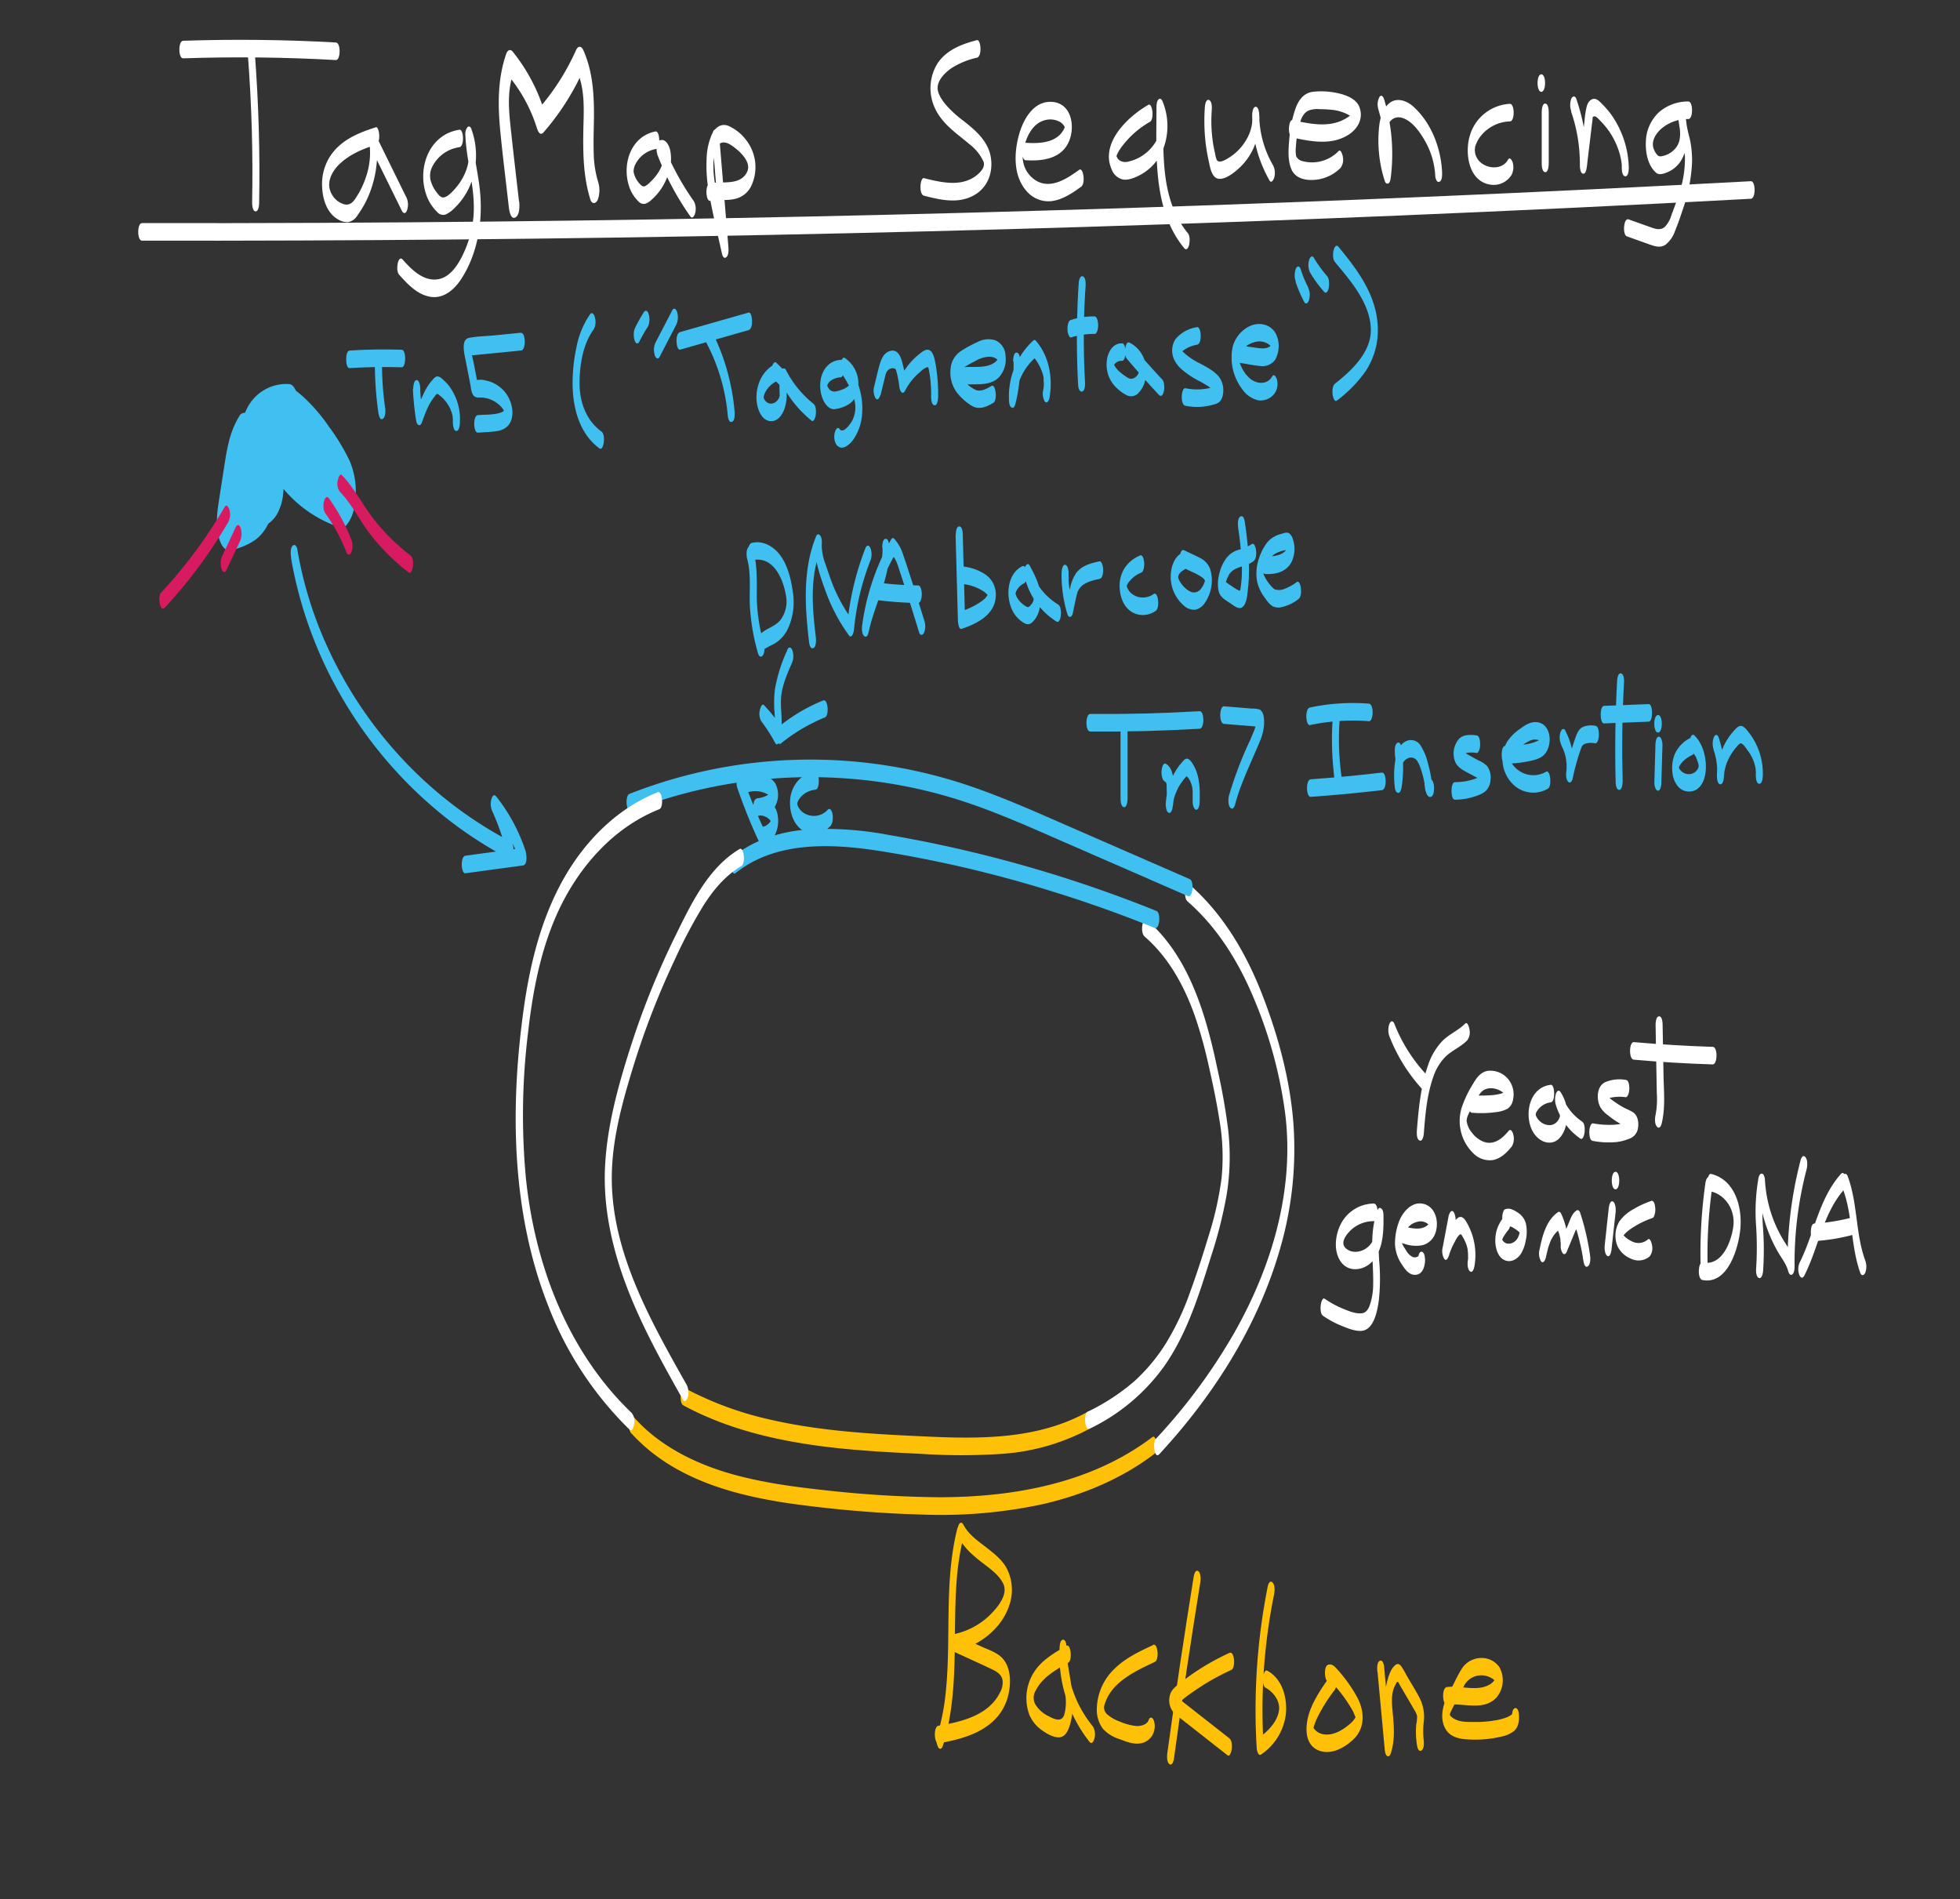 <svg xmlns="http://www.w3.org/2000/svg" viewBox="0 0 558.17 540.83"><rect x="0" y="0" width="558.17" height="540.83" fill="#333333" stroke="none"/><defs><style>.cls-1{fill:#40c0f0;}.cls-2{fill:#ffc107;}.cls-3{fill:#fff;}.cls-4{fill:#d81b60;}</style></defs><g id="Tagmap"><g id="Layer_28" data-name="Layer 28"><path class="cls-1" d="M212.79,159.17c1.13,4.21.6,8.59.74,12.9a60.42,60.42,0,0,0,2.27,13.74c.18.68.65,1.69,1.36.9s.6-2.54.36-3.42a51.23,51.23,0,0,1-2-13.06c0-4.56.2-9.14-1-13.58-.18-.68-.66-1.7-1.37-.9s-.6,2.54-.36,3.42Z"/><path class="cls-1" d="M214.09,159.57c5.94-1.48,8.88,5,9.68,9.76a8.89,8.89,0,0,1-1.29,6.92c-1.57,2.2-4.22,2.59-6.07,4.4a3.8,3.8,0,0,0-.69,3.08c0,.3.51,2.44,1.23,1.74,1.19-1.17,2.78-1.62,4.14-2.53a10,10,0,0,0,3.1-3.51,18.13,18.13,0,0,0,1.57-11c-.48-3.51-1.42-7.36-3.54-10.27-1.85-2.53-4.94-4.36-8.13-3.56-1.55.38-1.13,5.28,0,5Z"/><path class="cls-1" d="M232.33,181.42c-1-8.34-1.77-17.06,1.42-25l-1.67-2.43c-.31,5.1,1.39,9.81,3.09,14.54a51.5,51.5,0,0,0,6.56,12.37c.84,1.18,1.42-1,1.47-1.5a72.19,72.19,0,0,1,4.68-19.8,5,5,0,0,0,0-3.53c-.38-.85-1-1-1.42,0a80.83,80.83,0,0,0-5.19,22l1.47-1.49a46.09,46.09,0,0,1-5.67-10.29c-.69-1.8-1.31-3.64-1.92-5.48a15.31,15.31,0,0,1-1.14-5.49c.05-.82.13-2.14-.46-2.83s-1-.23-1.21.39c-3.8,9.52-3.11,20-1.94,29.92.06.57.34,2.15,1.23,1.75s.77-2.42.7-3.08Z"/><path class="cls-1" d="M251.31,155.88c.15,3.63-.92,7.11-2.11,10.5a89.8,89.8,0,0,0-3.51,11.17l1.83,1.92a60.19,60.19,0,0,1,7.36-21.57l-.77.26c1.18,1.2,1.61,3,2.13,4.54q.93,2.82,1.84,5.64,1.88,5.88,3.68,11.78l1.42-3.54-.23-.69c-.31-.95-1.06-.8-1.41,0a5.13,5.13,0,0,0,0,3.54l.22.69c.32.95,1.06.8,1.42,0a5.25,5.25,0,0,0,0-3.54c-1.31-4.22-2.61-8.44-4-12.64-.64-2-1.28-4-2-6a11.85,11.85,0,0,0-2.61-4.62c-.24-.25-.65,0-.77.25a68,68,0,0,0-8.28,24.55c-.11.78-.13,2.4.58,3s1.11-.39,1.24-1c1.72-8.2,6.24-15.59,5.9-24.19,0-.59-.07-2.5-1-2.5s-1,2-1,2.5Z"/><path class="cls-1" d="M249.89,170.9a107.3,107.3,0,0,0,11.61.81c.36,0,.6-.48.71-.73a4.67,4.67,0,0,0,.29-1.77,4.84,4.84,0,0,0-.29-1.77c-.13-.29-.34-.73-.71-.73a107.3,107.3,0,0,1-11.61-.81c-.34,0-.61.52-.7.73a4.68,4.68,0,0,0-.3,1.77c0,.66.07,2.38,1,2.5Z"/><path class="cls-1" d="M272.14,152.44l.65,24.14c0,.34.18,2.76,1,2.5,4.37-1.42,9.5-4,9.77-9.16a6.9,6.9,0,0,0-2.83-6.26,14.31,14.31,0,0,0-6.88-2.38c-1.32-.12-1.51,4.86,0,5a13.45,13.45,0,0,1,5,1.4,9.81,9.81,0,0,1,1.79,1.13,9.45,9.45,0,0,1,.76.79,1.76,1.76,0,0,1,.23.37q.25-1.72,0-1c-.46.44-.73,1.1-1.23,1.55a12.72,12.72,0,0,1-1.9,1.37,22.44,22.44,0,0,1-4.67,2.15l1,2.5-.65-24.14c0-.59-.08-2.5-1-2.5s-1,2-1,2.5Z"/><path class="cls-1" d="M291.17,161.21c-4.65,2.28-4.88,9.36-2.49,13.3a8.79,8.79,0,0,0,2.17,2.38c.89.66,1.93,1.3,2.92.47,2.26-1.88,2.72-5.13,2.53-7.89-.22-3.13-1.67-5.81-3.11-8.51-.39-.73-1-.09-1.21.39a5.22,5.22,0,0,0-.16,3A20.55,20.55,0,0,0,300.88,177c.84.51,1.18-1.26,1.23-1.75a5.64,5.64,0,0,0-.1-1.92,1.82,1.82,0,0,0-.6-1.15,17.92,17.92,0,0,1-5.06-4.56,17.7,17.7,0,0,1-1.69-2.72c-.24-.51-.46-1-.66-1.54-.1-.28-.2-.56-.29-.84.09.27,0,0,0-.16l-.12-.47-1.37,3.42c.56,1.05,1.14,2.09,1.6,3.19a9.33,9.33,0,0,1,.43,1.25,3.38,3.38,0,0,1,.09.41c0-.25,0-.24,0,0s0,.28,0,.42c0-.31,0-.32,0,0s0,.28,0,0c0,.1,0,.21,0,.31s0,.14,0-.08c0,.13-.06.26-.1.4.12-.39-.17.36-.11.25a3.41,3.41,0,0,1-.45.67c-.2.26-.52.67-.86.74s-1-.41-1.28-.63a6.63,6.63,0,0,1-1.85-2,2.58,2.58,0,0,1-.24-.46c0-.07-.27-.78-.16-.39-.06-.19-.12-.55-.06-.15,0-.13,0-.25-.05-.38,0,.36,0,.4,0,.12-.06,1,.13-.63,0,.17,0-.09.23-.79.08-.38a3.43,3.43,0,0,1,.43-.92,4.84,4.84,0,0,1,2-1.77c.33-.16.52-.85.59-1.15a5.23,5.23,0,0,0,.1-1.93c-.07-.54-.34-2.18-1.23-1.74Z"/><path class="cls-1" d="M302.31,163.32a38.65,38.65,0,0,0,1.53,11.11c.11.38.3,1.23.86,1.23s.79-.85.86-1.23c.27-1.37.55-2.74.86-4.09q.1-.45.21-.87l.12-.44c-.11.39,0,0,0-.09a4.35,4.35,0,0,1,.71-1.41c1.24-1.71,3.67-2.25,5.68-2.69.91-.19,1-1.76,1-2.5a4.64,4.64,0,0,0-.29-1.77c-.11-.24-.36-.8-.71-.73-2.49.54-5.11,1.21-6.69,3.37a11.79,11.79,0,0,0-1.69,4.17c-.37,1.49-.67,3-1,4.52h1.72c-.22-.76-.42-1.53-.59-2.31-.09-.37-.16-.75-.23-1.12,0-.05-.12-.72,0-.23,0-.2-.07-.41-.1-.61q-.15-1.14-.24-2.28c0-.08-.08-.78,0-.16,0-.21,0-.42,0-.62,0-.42,0-.84,0-1.25a4.65,4.65,0,0,0-.3-1.77c-.11-.26-.34-.73-.7-.73-.9,0-1,2-1,2.5Z"/><path class="cls-1" d="M324.56,158.23a9.74,9.74,0,0,0-4.09,3.23,9.24,9.24,0,0,0-1.61,5.68c.09,3.49,1.68,7.12,5.41,7.88a6.26,6.26,0,0,0,4.82-1.05c.81-.58.81-2.19.69-3.07,0-.42-.41-2.33-1.23-1.75a5.41,5.41,0,0,1-4.28.87,4.86,4.86,0,0,1-2-1,3.59,3.59,0,0,1-.62-.61l-.27-.37c0-.06-.33-.6-.17-.27-.08-.16-.15-.33-.22-.5-.19-.49,0,.25-.05-.15,0-.1,0-.2-.07-.3q.09.52,0,.15a1.79,1.79,0,0,1,0-.23c0-.2,0-.1,0,.28,0-.1,0-.2,0-.3,0,.41,0,.48,0,.21,0-.48-.06.51,0-.08,0-.15,0-.1-.06.14,0-.1.07-.2.11-.29a2.88,2.88,0,0,1,.13-.31l.06-.11a8.33,8.33,0,0,1,4-3.27c.33-.13.53-.87.6-1.14a5.69,5.69,0,0,0,.1-1.93c-.08-.6-.33-2.13-1.23-1.75Z"/><path class="cls-1" d="M336.72,157.36c-2.5,1.27-3.37,4.48-3.32,7.08a10.73,10.73,0,0,0,3.61,7.89,4.38,4.38,0,0,0,3.35,1.3,4.3,4.3,0,0,0,2.78-2,11.22,11.22,0,0,0,1.47-9.65,5.83,5.83,0,0,0-2.94-3.14c-1.45-.77-3-1.43-4.45-2.14-.88-.42-1.18,1.19-1.23,1.75a5.64,5.64,0,0,0,.1,1.92c.1.36.23,1,.6,1.15l3.19,1.52a12.67,12.67,0,0,1,2.51,1.42,2.53,2.53,0,0,1,.73.83c-.05-.09,0-.1.05.13,0,0-.09-.27,0,0s0-.22,0-.26c-.09-.42,0,.54,0-.22,0,0,0,.37,0,.1s0,.12,0,.19-.05.2-.08.29c0-.08.12-.32,0,.08a11.2,11.2,0,0,1-.49,1.18,7.12,7.12,0,0,1-.68,1,3.15,3.15,0,0,1-.85.68,2.45,2.45,0,0,1-2.4-.17,7,7,0,0,1-2-1.75,8,8,0,0,1-.8-1.19,2.9,2.9,0,0,1-.17-.37c-.05-.12-.1-.24-.14-.36s-.06-.23,0,0c0-.12-.05-.25-.08-.37.07.31,0,.18,0-.06s0,.23,0,.24c0-.56-.06.39,0,.07a2.6,2.6,0,0,0,0-.26c-.06.29-.06.35,0,.18s0-.11,0-.16c0-.3-.12.29,0,0s.1-.27.16-.4.12-.25,0-.11.13-.2.15-.24a4.17,4.17,0,0,1,.41-.53,4.26,4.26,0,0,1,1.07-.75c.34-.17.53-.85.6-1.15a5.69,5.69,0,0,0,.1-1.93c-.07-.53-.35-2.19-1.23-1.74Z"/><path class="cls-1" d="M352.58,150.16a102.6,102.6,0,0,1,1.06,10.34,38.37,38.37,0,0,1-.11,5c-.08.81-.17,1.63-.32,2.43,0,.15-.06.31-.1.46q.24-.39-.21-.18c-.31-.2-.67-.34-1-.55-.67-.44-1.33-.89-2-1.34l-1-.71c-.88-.58.32.05-.06,1.25a11.16,11.16,0,0,1,1.23-3.35c1.65-2.39,4.8-2,6.93-3.74.8-.64.8-2.15.69-3.07,0-.38-.45-2.37-1.23-1.75a12.21,12.21,0,0,1-3.91,1.66,6.76,6.76,0,0,0-3.32,2.34c-1.83,2.42-2.92,6.62-2.13,9.55.46,1.67,1.95,2.4,3.3,3.31,1.14.77,2.72,2.21,3.83.63,1-1.37,1-3.6,1.21-5.21a47.75,47.75,0,0,0,.25-5.74,105.76,105.76,0,0,0-1.17-12.68c-.07-.57-.33-2.15-1.23-1.75s-.78,2.42-.69,3.07Z"/><path class="cls-1" d="M360.18,163.45c3.17.19,6.37-.62,7.77-3.74a8.64,8.64,0,0,0,.24-6.15,3.22,3.22,0,0,0-1.1-1.72c-.66-.38-1.55,0-2.22.2a7.38,7.38,0,0,0-4,2.43,14.93,14.93,0,0,0-2.37,4.65,12.72,12.72,0,0,0-.44,6.73,12.43,12.43,0,0,0,2.36,4.67,7.53,7.53,0,0,0,1.81,2,3.57,3.57,0,0,0,2.48.42,11.63,11.63,0,0,0,5.07-2.35c.81-.62.8-2.17.69-3.07,0-.4-.43-2.35-1.23-1.75a12.58,12.58,0,0,1-3.15,1.79,4.07,4.07,0,0,1-3.22.2,12.24,12.24,0,0,1-2.93-4c-.07-.16-.09-.35-.15-.48s0-.13,0-.07-.07.22,0,0c.13-.36.21-.89.38-1.32a15.65,15.65,0,0,1,.72-1.62,6.22,6.22,0,0,1,2.08-2.49,8.77,8.77,0,0,1,3.3-1.14c.14,0,.59,0,.43.15,0,0,0-1,0-1.1,0,.17,0,.19-.14.42-1.11,2.22-4.2,2.41-6.36,2.28-1.35-.08-1.48,4.91,0,5Z"/><path class="cls-1" d="M224.24,185.06a43.92,43.92,0,0,0-3.58,11.38,33.61,33.61,0,0,0-.12,6.1,24.82,24.82,0,0,1-.06,5.65l1.36-.9a46.32,46.32,0,0,0-4-6.24l-.77,4.57a35.53,35.53,0,0,1,4.48,5.88c.15.24.51.47.77.26a49.68,49.68,0,0,1,12.6-7.47c1.26-.52.92-5.42-.53-4.82a49.39,49.39,0,0,0-12.6,7.47l.77.25a38.37,38.37,0,0,0-5-6.39c-.64-.68-1.14,1.21-1.18,1.44a4.4,4.4,0,0,0,.41,3.13,47.39,47.39,0,0,1,4,6.24c.54,1,1.27-.42,1.36-.9a28.65,28.65,0,0,0,.43-6.27c-.07-1.85-.27-3.71-.16-5.57.22-3.59,1.79-7,3.18-10.27a4.86,4.86,0,0,0,0-3.54c-.39-.87-1-.91-1.41,0Z"/><path class="cls-2" d="M194.57,400.17c13.63,7.38,29,10.61,44.25,12.22,7.74.81,15.51,1.23,23.28,1.59a172,172,0,0,0,23.48,0,61.56,61.56,0,0,0,24.7-7.14c1.25-.7.74-5.53-.53-4.82-13.72,7.64-29.53,7.77-44.8,7.09s-30.79-1.43-45.78-4.9a95.45,95.45,0,0,1-24.06-8.87c-1.28-.69-1.81,4.13-.54,4.82Z"/><path class="cls-2" d="M179.74,408.08c12.68,14,31.86,18.46,49.91,20.66a335.91,335.91,0,0,0,33.53,2.56,137.38,137.38,0,0,0,33.85-3c11.36-2.62,22.33-7.18,31.66-14.25.82-.61.8-2.17.7-3.07-.05-.4-.44-2.35-1.23-1.75-17.28,13.1-39.32,17.1-60.56,17.12a315.51,315.51,0,0,1-33.93-2.14c-9.13-1-18.3-2.33-27.1-5-9.67-3-19-7.82-25.82-15.39-.71-.79-1.2.2-1.37.89-.22.9-.34,2.65.36,3.42Z"/><path class="cls-3" d="M310.28,406.85A55.85,55.85,0,0,0,331.57,389c6.56-9.37,9.95-20.51,13.34-31.31a126.65,126.65,0,0,0,4.43-17.55,67.91,67.91,0,0,0,.42-18.4,175.25,175.25,0,0,0-3.09-17.46c-1-4.84-2.17-9.66-3.62-14.39-3.24-10.51-8.09-20.71-16.53-28-.76-.66-1.19,1.39-1.23,1.75-.11.94-.09,2.39.7,3.07,7,6.1,11.45,14.4,14.46,23.1a127.87,127.87,0,0,1,3.75,13.6c1.15,5.09,2.24,10.22,3.05,15.38a61.83,61.83,0,0,1,.62,16.8,95.81,95.81,0,0,1-3.69,16.38c-1.59,5.25-3.27,10.49-5.15,15.64a76,76,0,0,1-6.92,14.78,51.28,51.28,0,0,1-9.05,10.91A60.49,60.49,0,0,1,309.75,402c-1.26.63-.81,5.5.53,4.82Z"/><path class="cls-3" d="M330.1,414.14c15.74-17,28.54-37.18,34.74-59.61a101.29,101.29,0,0,0,3.49-34.73c-.95-12.36-4.31-24.77-8.77-36.32-4.59-11.87-11.14-23.14-20.8-31.59-.76-.67-1.19,1.39-1.23,1.74-.11,1-.09,2.39.69,3.08,8.21,7.18,14.11,16.55,18.38,26.5a126.62,126.62,0,0,1,9.41,34c2.67,21.78-3.86,43.6-14.58,62.43a163.2,163.2,0,0,1-22.34,30.17c-.89,1-.3,5.74,1,4.32Z"/><path class="cls-1" d="M209.46,248.63c11.57-9.25,27.5-8.43,41.31-6.27a350.35,350.35,0,0,1,50.12,11.87q14.16,4.41,27.93,10c1.45.59,1.82-4.3.54-4.82a372.49,372.49,0,0,0-50.28-16.24q-12.79-3.15-25.81-5.38a97.07,97.07,0,0,0-22-1.69c-8,.46-16,2.65-22.36,7.72-.81.65-.8,2.16-.7,3.08,0,.38.45,2.37,1.23,1.75Z"/><path class="cls-1" d="M338.84,250.35l-32.08-14c-10.33-4.5-20.61-9.19-31.31-12.78a140.88,140.88,0,0,0-96.21,2.5c-1.26.5-1,5.4.53,4.82A140.58,140.58,0,0,1,241,221.67a138.77,138.77,0,0,1,30.44,5.61c10.69,3.25,20.92,7.84,31.14,12.31l35.73,15.58c1.4.61,1.81-4.26.53-4.82Z"/><path class="cls-2" d="M272.51,435.72c-3.66,15.12-1.6,30.68-3.16,46a65.39,65.39,0,0,1-2.45,12.55,4.29,4.29,0,0,0,.36,3.42c.72.84,1.17-.25,1.36-.9,4.56-14.9,2.69-30.53,3.76-45.83a76.54,76.54,0,0,1,1.86-12.71c.23-1,.33-2.61-.36-3.42s-1.21.22-1.37.89Z"/><path class="cls-2" d="M273,437.76c1.5,2.92,3.88,5,6.43,7,2.25,1.75,4.93,3.52,6.24,6.14,1.51,3-1.37,6.55-3.43,8.66a20.78,20.78,0,0,1-10.53,5.77c-1.34.28-1.42,4.37-.26,4.91,3.61,1.67,7.25,3.3,10.84,5,1.42.67,2.89,1.49,3.22,3.16a5.85,5.85,0,0,1-.76,3.6c-3.22,6.48-11,8.33-17.48,9.41-1.53.25-1.24,5.2,0,5,8-1.33,16.86-4.06,19.58-12.66,1.2-3.77,1.33-9.48-2.07-12.2-1.65-1.32-3.9-2-5.8-2.91l-7-3.23-.27,4.91c6.89-1.46,13.54-6.4,15.74-13.28a13.39,13.39,0,0,0-.9-10.71c-1.33-2.31-3.53-4-5.6-5.64-2.37-1.83-5.12-3.7-6.54-6.43-.42-.83-1-.92-1.41,0a4.78,4.78,0,0,0,0,3.53Z"/><path class="cls-2" d="M303.69,468.65c-3.4,2-7,4.05-9.17,7.43a13.71,13.71,0,0,0-1.37,12.25,10.17,10.17,0,0,0,3.38,4.22c1.3,1,3.27,2.15,4.94,2.18,2,0,2.82-2.16,3.28-3.74a22.1,22.1,0,0,0,.75-6.92c-.18-4.93-1.73-9.73-1.75-14.66,0-.59-.09-2.5-1-2.5s-1,2-1,2.5a39.81,39.81,0,0,0,8.53,26.6c.68.84,1.22-.25,1.37-.9a4.51,4.51,0,0,0-.36-3.42,33.19,33.19,0,0,1-7.54-22.28h-2c0,4.47,1.14,8.77,1.62,13.19a13.67,13.67,0,0,1-.29,5.66c-.73,2.3-2.88,1.28-4.46.44a8.86,8.86,0,0,1-3.92-3.62,4.08,4.08,0,0,1,.37-3.89c1.86-3.64,5.75-5.77,9.15-7.72,1.25-.72.72-5.54-.53-4.82Z"/><path class="cls-2" d="M328.34,468.46c-3.86,1.81-7.85,3.67-10.92,6.71a16.18,16.18,0,0,0-5.05,11,9.11,9.11,0,0,0,1.74,6.14,10.48,10.48,0,0,0,4.53,2.85c1.85.7,4,1.59,6,1.3a4.75,4.75,0,0,0,3.89-3.13,5.07,5.07,0,0,0,0-3.54c-.37-.83-1.07-1-1.41,0-.48,1.33-2.15,1.75-3.42,1.71a15,15,0,0,1-4.82-1.28,10.49,10.49,0,0,1-3.51-2,2.54,2.54,0,0,1-.74-3c1.88-6.28,8.85-9.43,14.27-12,1.27-.59.86-5.47-.53-4.83Z"/><path class="cls-2" d="M339.92,449.1q-4.05,25.06-7.5,50.22c-.11.76-.15,2.65.69,3.08s1.17-1.26,1.23-1.75q3.45-25.15,7.51-50.22c.12-.76.13-2.66-.7-3.08s-1.15,1.26-1.23,1.75Z"/><path class="cls-2" d="M350.12,470.67a71,71,0,0,0-9.6,5.35c-1.49,1-2.95,2.05-4.36,3.16-1.56,1.23-2.93,2.21-3.14,4.33a5.25,5.25,0,0,0,2.08,4.95c1.56,1.25,3.13,2.46,4.69,3.69l9.75,7.65c.79.62,1.18-1.35,1.23-1.74.1-.9.11-2.44-.7-3.08l-7.87-6.18-4.13-3.24-1.87-1.47c-.34-.27-.68-.58-1-.83l-.28-.29c-.52,2.18-.41,2.93.31,2.25a14.29,14.29,0,0,0,1.67-1.35c.63-.49,1.26-1,1.9-1.43,1.22-.89,2.47-1.73,3.74-2.54a70.32,70.32,0,0,1,8.15-4.4c1.26-.58.86-5.47-.53-4.83Z"/><path class="cls-2" d="M361.06,451.6a180,180,0,0,0-3.17,46.26c0,.42.42,2.31,1.23,1.75a16.18,16.18,0,0,0,7.1-11.86c.34-4.49-1.08-9.69-5.3-12-1.27-.69-1.81,4.13-.53,4.83,2.22,1.21,4.2,3.74,3.85,6.42-.43,3.23-3.12,6-5.66,7.77l1.23,1.75a165.74,165.74,0,0,1,3-42.4c.2-1,.35-2.59-.36-3.42s-1.23.2-1.37.89Z"/><path class="cls-2" d="M379.11,476.88c-2.34,3.25-4.71,6.58-6.09,10.38-1.3,3.58-1.88,9.38,2.45,11.17,3.47,1.43,7.27-.65,9.82-3,3.54-3.26,3.37-8.1,1.21-12.11a40.09,40.09,0,0,0-3.73-5.66c-.73-.93-1.5-1.84-2.32-2.71-.67-.71-1.36-1.25-2.35-.84-1.26.53-.91,5.43.54,4.82.45-.19,1,.59,1.28.87.56.61,1.1,1.25,1.62,1.9a42,42,0,0,1,2.59,3.63c.38.6.75,1.22,1.1,1.84s.51,1.31.86,1.87c.12.2.07-.22,0-.15a4.48,4.48,0,0,0-.33.57,7.17,7.17,0,0,1-1.35,1.46c-2,1.71-4.71,3.39-7.46,2.93a4.15,4.15,0,0,1-2.79-1.67c-.16-.25-.07-.46-.11-.1s.1-.37.13-.47a14.63,14.63,0,0,1,.71-1.95,44.57,44.57,0,0,1,5.24-8.47,4.6,4.6,0,0,0,.36-3.42c-.15-.61-.72-1.81-1.37-.9Z"/><path class="cls-2" d="M392.29,476l2.07,22.32c.05.5.23,1.63.83,1.79s.87-.77,1-1.2c1.1-3.67.78-7.52.42-11.27-.24-2.64-.55-5.53.81-7.93.11-.2.33-.73.55-.81s.44.53.57.76l1.34,2.29c.95,1.64,1.93,3.28,2.87,4.93a5.57,5.57,0,0,1,.81,1.77,11.68,11.68,0,0,1-.24,2.42,23.48,23.48,0,0,0,.18,5.68c.1.57.33,2.15,1.23,1.75s.81-2.43.7-3.08a23.71,23.71,0,0,1,.08-5.52,11.94,11.94,0,0,0-1.37-6.66c-1-1.9-2.17-3.74-3.25-5.61-.59-1-1.11-2.11-1.79-3.06-.44-.62-1-1-1.69-.47-1.34,1-2,3.25-2.4,4.77a22.27,22.27,0,0,0-.6,5.87c.07,3.84,1.18,7.88,0,11.65l1.83.6-2.07-22.32c-.06-.57-.35-2.14-1.23-1.74s-.76,2.4-.7,3.07Z"/><path class="cls-2" d="M412,485.45c4.7-.65,10.64,2,14.32-2.25a7.65,7.65,0,0,0,.65-8.5,6.14,6.14,0,0,0-5.24-2.58,6.67,6.67,0,0,0-5.44,3.05,37.3,37.3,0,0,0-2,3.69c-.72,1.42-1.45,2.83-2.15,4.25-1.38,2.78-2.11,6.34-.51,9.19,1.28,2.26,3.85,2.9,6.26,3a32,32,0,0,0,9.61-.78,8.78,8.78,0,0,0,3.59-1.53c1.4-1.22,1.58-3,1.47-4.79,0-.57-.37-2.16-1.23-1.75s-.74,2.38-.7,3.08c-.14-2.19.61-1.83-.39-1.12a6.05,6.05,0,0,1-1.06.58,16.24,16.24,0,0,1-3.07.85,32.09,32.09,0,0,1-6.42.5c-2,0-4.17.06-5.86-1.08a3.44,3.44,0,0,1-.89-.81c0-.06-.16-.32-.21-.34-.31-.13.23.5,0,.57,0,0,.3-.92.32-1,.22-.53.48-1,.74-1.55,1-1.94,1.92-3.91,3-5.82a5.59,5.59,0,0,1,3.68-3.08,5.76,5.76,0,0,1,4.4.69,4.39,4.39,0,0,1,.75.6,5.07,5.07,0,0,0,.35.46c.49.38.36-1.63,0-1.1a5.13,5.13,0,0,1-1.22,1.45c-3.7,2.68-8.58.51-12.72,1.08-1.52.21-1.28,5.18,0,5Z"/><path class="cls-3" d="M405.46,323c.41-5.36.87-11.1,2.67-16.21a14.89,14.89,0,0,1,3.5-5.87c1.86-1.8,4.33-2.79,6.16-4.62a3.79,3.79,0,0,0,.7-3.07c0-.3-.52-2.46-1.23-1.75-2,2-4.61,3-6.55,5a18.21,18.21,0,0,0-4,6.77c-2.06,5.83-2.71,12.28-3.19,18.41-.06.78-.17,2.64.7,3.08s1.19-1.25,1.23-1.75Z"/><path class="cls-3" d="M406.1,305.88a45.5,45.5,0,0,1-9-14.32c-.1-.26-.35-.73-.71-.73s-.6.47-.71.73a5.19,5.19,0,0,0,0,3.54,48,48,0,0,0,9.39,15.1c.71.76,1.21-.19,1.37-.9.2-.9.35-2.65-.36-3.42Z"/><path class="cls-3" d="M419.27,316.87a31.26,31.26,0,0,0,7.17-.24,8.58,8.58,0,0,0,2.89-.92,3.83,3.83,0,0,0,1.57-2.7,6.81,6.81,0,0,0-2.17-6.52,6.57,6.57,0,0,0-5.09-1.55c-2.15.39-3.29,2.21-4.33,4a30.3,30.3,0,0,0-3.06,6.52,12.83,12.83,0,0,0,3.37,13,6.56,6.56,0,0,0,5.64,1.86c2.26-.49,3.91-2.17,5.31-3.9a4.5,4.5,0,0,0,.36-3.42c-.16-.66-.68-1.76-1.37-.9-1.73,2.14-4.21,4.12-7.11,3a7.53,7.53,0,0,1-3.25-2.55,6.34,6.34,0,0,1-1.53-3.38c0-1.27,1-2.78,1.52-3.88a19.7,19.7,0,0,1,2.58-4.24c1.86-2.1,5.78-1.14,7.16,1.09a2.29,2.29,0,0,0,.18.31c.28.33.69-2.1-.09-1.71a6.83,6.83,0,0,1-1,.5,13,13,0,0,1-2.69.57,37.52,37.52,0,0,1-6.09.07c-1.37-.06-1.47,4.94,0,5Z"/><path class="cls-3" d="M441.55,308.92c-5.72.7-7.36,7.62-5.52,12.29.84,2.15,2.76,4.14,5.21,4.17,2.71,0,4.2-2.73,4.74-5a11.78,11.78,0,0,0-1.62-9.48c-.58-.77-1.11.05-1.29.64a5.51,5.51,0,0,0,.07,3.29,17.93,17.93,0,0,0,6.88,9.37c.82.57,1.19-1.3,1.23-1.74.08-.85.14-2.5-.7-3.08a15.27,15.27,0,0,1-6-8.09l-1.21,3.93a5.42,5.42,0,0,1,.73,1.27l.15.4c-.06-.17-.05-.13,0,.11l.05.21q-.06-.37,0,0c0,.29,0,.28,0,0a3.08,3.08,0,0,1,0,.43c0-.79-.13.62,0,0a3.13,3.13,0,0,1-.38,1.1,3.08,3.08,0,0,1-2.06,1.61,3.92,3.92,0,0,1-2.93-.77,4.38,4.38,0,0,1-1.56-2.08c.16.44-.14-.74,0-.06,0-.2.05-.69,0-.14,0-.29,0-.27,0,.06,0-.26,0-.26,0,0q0-.21.09-.39c-.06.18-.05.17,0-.06a5.39,5.39,0,0,1,4.16-3c.92-.12,1-1.83,1-2.5,0-.47-.11-2.61-1-2.5Z"/><path class="cls-3" d="M463,307.51a10.44,10.44,0,0,0-5.9.66c-2.5,1.21-2.5,5.09-1.3,7.21a8.06,8.06,0,0,0,2.05,2.15,28.16,28.16,0,0,0,2.44,1.78c.85.54,1.72,1,2.62,1.5.4.19.81.37,1.21.57a4.07,4.07,0,0,1,.53.31c.12.1.22.32.14.11l-.26-1.11v-.35l.13-1.26c.13-.59.24-.45-.16-.2-.2.13-.41.23-.62.34a10.17,10.17,0,0,1-1.36.55,13.55,13.55,0,0,1-2.83.51,25.86,25.86,0,0,1-6.08-.4c-.33-.05-.62.53-.7.73a4.68,4.68,0,0,0-.3,1.77c0,.69.07,2.35,1,2.5a23.88,23.88,0,0,0,6.8.32,13.31,13.31,0,0,0,3.35-.86,3.77,3.77,0,0,0,2.59-2.56c.43-1.62.27-3.93-1.23-5-.89-.6-2-1-2.9-1.5a26.7,26.7,0,0,1-3-1.94c-.43-.33-.85-.66-1.26-1a8,8,0,0,1-.61-.55c-.17-.17-.28-.44-.46-.59a.48.48,0,0,1,.07.21,3.08,3.08,0,0,1-.09,2c0,.08,0,.08,0,0s.27-.23.43-.33a4.83,4.83,0,0,1,1.42-.51,12.14,12.14,0,0,1,4.25-.13c.34.05.62-.52.71-.73A4.67,4.67,0,0,0,464,310c0-.68-.07-2.37-1-2.5Z"/><path class="cls-3" d="M471.48,291.91l.23,13.07.12,6.41a23.76,23.76,0,0,1-.34,6c-.23,1-.33,2.61.36,3.42s1.21-.22,1.37-.9c1.1-4.51.59-9.36.51-14l-.25-14c0-.59-.08-2.5-1-2.5s-1,2-1,2.5Z"/><path class="cls-3" d="M465.27,301.75q11.22,1,22.49,1.35c1.38,0,1.46-5,0-5q-11.26-.36-22.49-1.35c-1.32-.12-1.5,4.87,0,5Z"/><path class="cls-3" d="M391.32,342.72a10.69,10.69,0,0,0-8.86,4.76c-2.15,3.23-3,8.6-.54,11.91,2.31,3.14,6.72,2.31,9-.31,3-3.39,3.11-8.37,3.07-12.65,0-.64,0-1.83-.61-2.28s-.89,0-1.1.52c-2.54,6.91-1.08,14.05-1.23,21.2a18.69,18.69,0,0,1-.57,4.47c-.4,1.51-.95,3.5-2.78,3.64s-3.82-.73-5.43-1.4a27.72,27.72,0,0,1-5-2.74c-1.1-.75-1.77,4-.53,4.82a26.85,26.85,0,0,0,5.38,2.9c1.67.67,3.73,1.54,5.56,1.42,3.69-.24,4.62-6,5-8.85a57.15,57.15,0,0,0,.07-11.25c-.18-3.58-.37-7.26.89-10.68L392,346.43c0,2.81.09,5.78-1.84,8.05-1.59,1.89-4.68,2.78-6.76,1.1-1.84-1.48-.25-3.7,1-5a9.45,9.45,0,0,1,6.86-2.84c1.4,0,1.43-5,0-5Z"/><path class="cls-3" d="M399.69,354.08a9.75,9.75,0,0,0,5.39.5,5.28,5.28,0,0,0,3.26-2.49c1.74-3.15.9-8.51-3.14-9.32-3.37-.68-6,2.67-6.93,5.47a17.85,17.85,0,0,0-1,6,11.09,11.09,0,0,0,2,5.89c.81,1.25,1.91,2.83,3.56,2.89,2.25.08,2.93-2.25,3-4.08,0-.61-.1-2.46-1-2.5s-1,2-1,2.5c0,0,.26-1.38.27-1.38s-.17.15-.19.16a3.23,3.23,0,0,1-.41.22,1.83,1.83,0,0,1-1.2,0,4.65,4.65,0,0,1-1.95-2,14.48,14.48,0,0,1-.86-1.42,4.22,4.22,0,0,1-.22-.52c-.17-.44,0,0,0,0v.14l0-.27.06-.4c0-.27,0-.09,0,0,0-.17.07-.34.1-.51a9.35,9.35,0,0,1,.4-1.45,5.32,5.32,0,0,1,4.52-3.72,3.36,3.36,0,0,1,2.57,1,2.78,2.78,0,0,1,.29.39,1.12,1.12,0,0,1,.08.18,3,3,0,0,1-.06-.43c0-.16,0-1.06.06-1s0,0-.06.13a3.72,3.72,0,0,1-.34.48c-1.79,2-4.94,1.3-7.18.62-1-.31-1.57,4.52,0,5Z"/><path class="cls-3" d="M412.59,346l-1.7,9a4.6,4.6,0,0,0,.36,3.42c.67.92,1.19-.33,1.36-.9a2.24,2.24,0,0,1,.11-.34c.06-.17.12-.35.19-.52.14-.39.28-.77.44-1.14a20.66,20.66,0,0,1,1-2,7.86,7.86,0,0,1,1.17-1.82c.53-.52.75,0,1,.46a11.07,11.07,0,0,1,.87,1.72,8.84,8.84,0,0,1,.56,1.86c0,.06.11.61.06.32s0,.25,0,.31l.06.62c.06.68,0-.53,0,.16,0,.17,0,.34,0,.51s.06.38,0,.06A4.32,4.32,0,0,1,418,359c-.12.81-.12,2.57.7,3.07s1.17-1.33,1.23-1.74a18.49,18.49,0,0,0-2.48-12.62c-.49-.77-1.18-1.52-2.15-1a5.71,5.71,0,0,0-1.78,2.25,27.56,27.56,0,0,0-2.59,6.1l1.72,2.52,1.71-9a4.66,4.66,0,0,0-.36-3.42c-.64-.88-1.25.28-1.37.9Z"/><path class="cls-3" d="M428.8,345.81a18.09,18.09,0,0,0-1.79,2.62,10,10,0,0,0-1.17,4.39c-.09,2,.47,4.9,2.45,5.93s4.07-.3,5-2a11.11,11.11,0,0,0,1.21-3.5,11,11,0,0,0,0-5,5.35,5.35,0,0,0-2.46-3.08,6.86,6.86,0,0,0-1.71-.86,2.54,2.54,0,0,0-1.78.08c-.33.11-.54.9-.6,1.15a5.64,5.64,0,0,0-.1,1.92c.08.64.31,2.08,1.23,1.75a2.47,2.47,0,0,1,1.94.47,8.79,8.79,0,0,1,1.66,1.2c.07.08.12.16.18.24s.06.2.05.06a7.21,7.21,0,0,1-.13-.85c0,.25-.11.21,0-.16a1.15,1.15,0,0,0,0,.26l0,.25s-.09.57,0,.19-.05.25-.07.34-.1.37-.14.55,0-.1,0-.12a1.6,1.6,0,0,1-.1.31c-.08.2-.16.4-.25.59.13-.27-.11.16-.16.23a2.73,2.73,0,0,1-.33.43l-.24.22a3.45,3.45,0,0,1-.5.35,2.58,2.58,0,0,1-1.92.31,2.1,2.1,0,0,1-.62-.31,4.15,4.15,0,0,1-.32-.27l0,0c-.06-.08-.13-.16-.19-.25s-.22-.4-.08-.09c-.06-.13-.1-.28-.17-.41s.08.19.06.21a1.49,1.49,0,0,0-.06-.25s.07.59,0,.21,0,.24,0,.29a.75.75,0,0,1,0-.26s-.05.64,0,.29c0,.06-.13.56,0,.14a1.09,1.09,0,0,1,.08-.31c-.18.36,0,.13,0,0l.12-.31.14-.3c-.08.17,0,0,0-.05a18.61,18.61,0,0,1,1.63-2.32,3.33,3.33,0,0,0,.46-1.5,5.62,5.62,0,0,0-.1-1.92c-.17-.64-.69-1.78-1.37-.9Z"/><path class="cls-3" d="M440.21,358.21c.18-.86.37-1.72.6-2.57,0-.18.1-.36.15-.54s.07-.25,0,0l.12-.36q.19-.57.42-1.14a8.52,8.52,0,0,1,1.07-1.93,7,7,0,0,1,1.67-1.64l-1-.65a13.1,13.1,0,0,1,1,2.82c.05.26.11.52.16.78-.07-.41,0,.33,0,.42,0,.26.06.53.07.79,0-.57,0,.37,0,.47a3.39,3.39,0,0,0,.62,2.29c.49.43.88,0,1.09-.52l1.72-4.13c.25-.6.49-1.21.75-1.8A1.61,1.61,0,0,1,449,350a1.74,1.74,0,0,1,.53-.48l-1-.64c.52,1.57,1,3.24,1.4,5,.2.85.39,1.7.55,2.55.09.47.18.94.26,1.4-.06-.37.05.31.05.35,0,.23.07.47.11.7.07.47.37,2.27,1.23,1.75s.81-2.32.7-3.08A71.46,71.46,0,0,0,450,345.33c-.13-.39-.51-.94-1-.65-1.24.77-1.72,2.31-2.25,3.58l-1.91,4.59,1.7,1.77a20.9,20.9,0,0,0-1.86-8.81c-.15-.34-.49-1-1-.64-3.36,2.37-4.43,6.71-5.22,10.51a4.59,4.59,0,0,0,.35,3.42c.65.89,1.24-.28,1.37-.89Z"/><path class="cls-3" d="M458.15,343.91,457,354.55a5.68,5.68,0,0,0,.1,1.93,2,2,0,0,0,.59,1.15c.86.52,1.19-1.33,1.23-1.75l1.17-10.64a6.19,6.19,0,0,0-.1-1.92c-.09-.34-.26-.95-.6-1.15-.85-.52-1.19,1.32-1.23,1.74Z"/><path class="cls-3" d="M460.07,338.67c1.41,0,1.42-5,0-5s-1.43,5,0,5Z"/><path class="cls-3" d="M470.2,342a25.49,25.49,0,0,0-5,2.31,11.82,11.82,0,0,0-4,3.44,7.91,7.91,0,0,0-.58,7.07,7.16,7.16,0,0,0,3.71,3.54,4.89,4.89,0,0,0,5.45-.58,3.74,3.74,0,0,0,.7-3.07c0-.31-.51-2.44-1.23-1.75a4,4,0,0,1-4.67.44,7.19,7.19,0,0,1-2.07-1.46c-.12-.14-.23-.28-.34-.43,0,0-.28-.45-.14-.23-.08-.22-.09-.22,0,0a1.72,1.72,0,0,1,0,.39c0,.12.06.83-.09.88s.22-.49.1-.26a4.07,4.07,0,0,1,.41-.61,5.13,5.13,0,0,1,.67-.73,14.84,14.84,0,0,1,2.29-1.66,25.71,25.71,0,0,1,5.25-2.48c.33-.11.54-.91.6-1.15a5.38,5.38,0,0,0,.1-1.92c-.08-.65-.3-2.06-1.23-1.75Z"/><path class="cls-3" d="M485.65,337a143.35,143.35,0,0,0-1.36,23.15c0,.62.07,2.46,1,2.5s1-2,1-2.5a135,135,0,0,1,1.29-21.82c.11-.76.14-2.65-.7-3.08s-1.16,1.26-1.23,1.75Z"/><path class="cls-3" d="M487.25,339.27c4.51,1.1,7,5.72,6.35,10.12s-3.22,11.2-8.78,10.11c-1.18-.23-1.55,4.7,0,5,7.34,1.44,10.35-9.37,10.81-14.69.54-6.19-1.56-13.88-8.38-15.54-1.11-.27-1.57,4.62,0,5Z"/><path class="cls-3" d="M502.08,362.08a88.34,88.34,0,0,0,0-12.39,50.79,50.79,0,0,1,.4-11.82l-1.83-.59a44.71,44.71,0,0,0,2.8,13.12,41.74,41.74,0,0,0,2.81,6c1,1.75,2.39,3.43,2.93,5.4.14.48.45,1.5,1.13,1.15s.74-1.8.74-2.41a105,105,0,0,1,3.44-27.62c.24-.95.32-2.62-.36-3.42s-1.2.23-1.37.89a115.31,115.31,0,0,0-3.71,30.15l1.86-1.26a21.86,21.86,0,0,0-2.77-5.71,38.39,38.39,0,0,1-2.8-5.45A37.37,37.37,0,0,1,502.62,336c0-.48-.24-1.67-.83-1.79s-.9.72-1,1.19a55.71,55.71,0,0,0-.74,12.9,93.12,93.12,0,0,1,.09,12.5c-.08.77-.16,2.64.7,3.08s1.18-1.26,1.23-1.75Z"/><path class="cls-3" d="M524.23,334.32c-6.34,7.14-7.57,17-11.77,25.3a4.71,4.71,0,0,0,0,3.54c.41.93,1,.85,1.41,0,4.07-8,5.24-17.62,11.37-24.52.7-.79.58-2.48.36-3.42-.17-.7-.66-1.7-1.37-.9Z"/><path class="cls-3" d="M524.77,338.45c2.91,7.7,2.22,16.23,5,24,.33.93,1,.83,1.41,0a5.1,5.1,0,0,0,0-3.53c-2.81-7.74-2.11-16.25-5-24-.35-.92-1.05-.83-1.42,0a5,5,0,0,0,0,3.53Z"/><path class="cls-3" d="M516.69,353.41a55.24,55.24,0,0,0,11.14-1.83c1.56-.43,1.09-5.3,0-5a55.24,55.24,0,0,1-11.14,1.83c-.91.06-1,1.88-1,2.5a4.8,4.8,0,0,0,.29,1.77c.12.28.34.76.71.73Z"/><path class="cls-1" d="M319.11,206.34v21c0,.62.08,2.46,1,2.5s1-2,1-2.5v-21c0-.61-.09-2.46-1-2.5s-1,2-1,2.5Z"/><path class="cls-1" d="M310.46,208.31q15.6.12,31.17-.79c1.46-.09,1.37-5.08,0-5q-15.57.91-31.17.79c-1.4,0-1.43,5,0,5Z"/><path class="cls-1" d="M331.46,222.37a4,4,0,0,1,.34.23c.12.11.14.12.05,0l.12.16a1.63,1.63,0,0,1,.11.17c-.08-.17-.09-.2,0-.08s.16.53.09.21,0,.3.06.31-.07-.53,0,0c0,.15,0,.29,0,.44,0,.5,0-.68,0,0,0,.79.06,1.58.05,2.37,0,.19,0,.39,0,.58.05-.63,0,0,0,.12a4.26,4.26,0,0,0-.05.48c0-.29-.09.4-.1.47l1.83,1.92a6.31,6.31,0,0,1,.14-1.37c-.19.59,0-.11.06-.25s.1-.45.15-.67l.18-.67c-.13.47.09-.23.11-.31.14-.38.29-.76.45-1.12s.19-.42.29-.63.1-.21,0-.07l.17-.3a12.81,12.81,0,0,1,.72-1.18c.22-.34.46-.66.71-1s.28-.36.43-.53a2.56,2.56,0,0,1,.46-.52c.21-.1.24,0,.44.24a8.9,8.9,0,0,1,.61.9v0c.05.1.09.19.13.29s.15.38.23.58.07.19,0-.06c0,.1.06.2.08.3s.1.41.15.62l.06.31q-.09-.5,0-.12l.06.48.06.65c0,.28,0,.22,0-.17,0,.11,0,.22,0,.33,0,.86,0,1.73,0,2.6a4.45,4.45,0,0,0,.29,1.77c.11.26.35.73.71.73.91,0,1-2,1-2.5.09-3.49,0-7.35-1.89-10.41-.37-.59-1-1.62-1.78-1.64-.49,0-.84.46-1.13.77s-.53.59-.79.91a18.11,18.11,0,0,0-2.59,4.47,20.07,20.07,0,0,0-1.44,6.21,5.64,5.64,0,0,0,.1,1.92,2,2,0,0,0,.48,1c.68.61,1.12-.45,1.25-1a27.22,27.22,0,0,0,.36-7.54c-.11-1.79-.45-4.25-2.17-5.25-.85-.49-1.18,1.25-1.23,1.75a5.68,5.68,0,0,0,.1,1.93c.1.38.23.93.6,1.15Z"/><path class="cls-1" d="M348.55,206.13l8.34.68c.12,0,1.12.19,1.19.09l-.1-1.12-.07.29a15.39,15.39,0,0,0-.7,1.83c-.52,1.24-1,2.48-1.59,3.71A105.78,105.78,0,0,0,350,226.56c-.25.95-.32,2.62.36,3.42s1.19-.23,1.37-.89c1.64-6.21,4.6-12,7-17.87a14.52,14.52,0,0,0,1.25-4.88c.05-1.25.06-3.7-1.33-4.31a6.87,6.87,0,0,0-2.22-.26l-2.62-.22-5.24-.42c-1.33-.11-1.5,4.88,0,5Z"/><path class="cls-1" d="M379.56,204a88.41,88.41,0,0,0,.73,19.64c.09.55.33,2.18,1.23,1.75s.8-2.4.7-3.07a76.78,76.78,0,0,1-.74-17c.06-.77.18-2.63-.69-3.07s-1.2,1.25-1.23,1.75Z"/><path class="cls-1" d="M373.05,206.47a58.78,58.78,0,0,1,16.79-1.1c1.33.1,1.49-4.88,0-5a58.78,58.78,0,0,0-16.79,1.1c-1.55.33-1.18,5.25,0,5Z"/><path class="cls-1" d="M373.27,226.91q10.17-.72,20.29-1.91c1.5-.18,1.3-5.16,0-5q-10.12,1.19-20.29,1.91c-1.47.11-1.35,5.1,0,5Z"/><path class="cls-1" d="M397.21,214.65q.15,1.11.24,2.22c0,.25,0,.44,0,.08,0,.18,0,.36,0,.54,0,.39,0,.78,0,1.17l0,1.06c0,.49,0-.23,0,.08s0,.36,0,.53c-.06.78-.15,1.56-.26,2.33h1.92c0-.21,0-.42,0-.63l0-.31c0-.3,0,.11,0,.13a7.21,7.21,0,0,1,0-1.47c0-.21,0-.43,0-.63,0,.45,0,0,0-.18,0-.44.09-.86.14-1.3,0-.27,0,.13,0,.15a1.53,1.53,0,0,1,.07-.36c0-.12.14-.54,0-.21a5.27,5.27,0,0,1,.19-.51l.06-.13.12-.2a2.78,2.78,0,0,1,1.5-1.19,2.08,2.08,0,0,1,1.74.22,2.17,2.17,0,0,1,.58.53,3.77,3.77,0,0,1,.26.39c0,.07.27.49.15.23a19.53,19.53,0,0,1,.86,2.24c0,.07.17.55.09.28.06.2.12.4.17.6.12.43.24.87.34,1.3s.22,1,.31,1.52c0,0,.07.37,0,.11s0,.17,0,.21c0,.24.06.48.1.72a5.77,5.77,0,0,0,.54,2c.2.38.57.87,1.06.77.92-.18,1-1.77,1-2.5a4.87,4.87,0,0,0-.29-1.77c-.1-.24-.36-.8-.71-.73-.16,0,0,0,0,0s.23.35.27.47,0,.34.09.39a2.3,2.3,0,0,1-.05-.41c-.09-.61-.19-1.22-.3-1.82-.18-1-.41-2-.68-2.92a16.74,16.74,0,0,0-2.18-5.38,3.22,3.22,0,0,0-4.22-1.17c-1.76.89-2.54,3-2.87,4.84a27.94,27.94,0,0,0-.26,8c0,.47.25,1.84,1,1.84s.89-1.36,1-1.84a37,37,0,0,0,0-10.67c-.06-.47-.37-2.27-1.23-1.74s-.8,2.31-.69,3.07Z"/><path class="cls-1" d="M420.45,209.39c-1.67-.18-3.64-.31-4.94,1a6.37,6.37,0,0,0-1.06,6.63c.75,1.74,2.82,2.62,4.39,3.48.85.47,1.71.9,2.57,1.35a6.42,6.42,0,0,1,.86.53c.1.07.19.16.28.23a1.37,1.37,0,0,1,.15.21,3.28,3.28,0,0,1-.22-.67v-1.33a1.45,1.45,0,0,1,.14-.46c.11-.26.11-.28,0-.06-.07.06-.13.15-.2.22a4.75,4.75,0,0,1-.87.59,12.43,12.43,0,0,1-2.18.88,17.1,17.1,0,0,1-5,.73c-.9,0-1,1.92-1,2.5s.09,2.5,1,2.5a18,18,0,0,0,6.2-1.12,7.71,7.71,0,0,0,2.41-1.26,4.61,4.61,0,0,0,1.48-3.19,5.39,5.39,0,0,0-1-4.05,8,8,0,0,0-2.37-1.55c-.95-.49-1.89-1-2.82-1.54-.46-.26-.92-.54-1.37-.82-.18-.12-.36-.23-.53-.36s-.32-.35-.49-.48c.15.11.26,2.48.1.85a3.26,3.26,0,0,1,0,1.16s-.06.18-.07.17.23-.34.26-.36a2.29,2.29,0,0,1,.91-.61,7.23,7.23,0,0,1,3.43-.13c.35,0,.62-.51.71-.73a4.64,4.64,0,0,0,.29-1.77c0-.65-.07-2.39-1-2.5Z"/><path class="cls-1" d="M428.65,217.44a31.17,31.17,0,0,0,5.94-.53c1.7-.32,3.79-.66,5.08-1.92,2.61-2.57,2.26-9-2.12-9.36-1.67-.14-3.26.87-4.54,1.82a13.59,13.59,0,0,0-3.87,3.87,10,10,0,0,0,1.5,11.77,8.2,8.2,0,0,0,10.17,1.49c1.24-.76.67-5.56-.53-4.82a7.12,7.12,0,0,1-7.23,0,7.55,7.55,0,0,1-2.47-2.3,7.06,7.06,0,0,1-.75-1.47,3.38,3.38,0,0,1,0,.45c0,.07-.13.42,0-.13-.05.18.1-.27.11-.31a7.7,7.7,0,0,1,2.41-2.85,14.77,14.77,0,0,1,3.24-2.19,3.42,3.42,0,0,1,3.2.07,2,2,0,0,1,.46.36s.25.23.15.18,0-1.86,0-1.06c.05-1.4.1-.86-.2-.46a3.12,3.12,0,0,1-.81.68,12.64,12.64,0,0,1-4.48,1.29,32,32,0,0,1-5.26.4c-.9,0-1,1.92-1,2.5s.08,2.49,1,2.5Z"/><path class="cls-1" d="M444.65,212.25a16.61,16.61,0,0,1,.83,1.94c.07.19.13.37.19.56-.11-.36,0,.18.06.25.11.41.19.83.28,1.24,0,.17,0,.13,0-.11a2.54,2.54,0,0,0,0,.29c0,.2,0,.39.07.59s0,.39.05.59,0,.13,0-.18c0,.1,0,.2,0,.3v.58c0,.08,0,.73,0,.36s0,.28,0,.35c0,.23-.05.46-.08.68-.11.83-.11,2.34.58,2.95s1.13-.45,1.25-1c.26-1.28.56-2.56.91-3.82.17-.65.36-1.3.55-1.94l.06-.21h0c.05-.13.09-.27.13-.4.11-.34.22-.68.34-1a15.82,15.82,0,0,1,.61-1.67c0-.11,0-.11,0,0l.09-.15a3.15,3.15,0,0,1,.22-.29,2.91,2.91,0,0,1,.54-.34,5.66,5.66,0,0,1,3-.14c.34,0,.61-.52.7-.73a4.68,4.68,0,0,0,.3-1.77c0-.66-.07-2.39-1-2.5a6.18,6.18,0,0,0-3.56.32c-1.27.62-1.78,2.1-2.22,3.35a70.82,70.82,0,0,0-2.44,8.8L448,221a21.77,21.77,0,0,0-2.31-13.09.55.55,0,0,0-.77-.25,2,2,0,0,0-.6,1.15,5,5,0,0,0,.36,3.42Z"/><path class="cls-1" d="M460.54,193.56q-.8,14.41-.44,28.86c0,.58.08,2.5,1,2.5s1-2,1-2.5c-.24-9.18-.14-18.36.36-27.53.05-.78.19-2.63-.69-3.08s-1.21,1.25-1.23,1.75Z"/><path class="cls-1" d="M456.85,206l12.62-.5c.9,0,1-1.89,1-2.5s-.1-2.54-1-2.5l-12.62.5c-.91,0-1,1.89-1,2.5s.09,2.53,1,2.5Z"/><path class="cls-1" d="M471.43,212.28l-.3,10.38a4.45,4.45,0,0,0,.29,1.77c.11.26.35.73.71.73.91,0,1-2,1-2.5l.3-10.38a4.45,4.45,0,0,0-.29-1.77c-.11-.26-.35-.73-.71-.73-.91,0-1,2-1,2.5Z"/><path class="cls-1" d="M472.18,208.6c1.41,0,1.43-5,0-5s-1.43,5,0,5Z"/><path class="cls-1" d="M481.67,210a9.52,9.52,0,0,0-4.71,4.69,10.54,10.54,0,0,0-.71,5,7.39,7.39,0,0,0,1.31,3.87,4.19,4.19,0,0,0,5.45,1.34c2.52-1.53,2.95-5.07,2.75-7.72-.22-2.81-1.22-5.92-3.35-7.86-.27-.25-.62.05-.77.25a3.42,3.42,0,0,0-.46,1.49c-.09,1-.09,2.36.7,3.08a4.71,4.71,0,0,1,.69.79c.1.15.2.3.29.45l.18.3c-.09-.16,0,0,0,.09.16.35.28.71.43,1.07s-.08-.3,0,0a2.29,2.29,0,0,1,.08.28c.07.26.13.52.19.79,0,0,.05.36,0,.1s0,.06,0,.1c.06.49,0,0,0-.07a1.61,1.61,0,0,1,0,.31c0,.3,0-.17,0-.17a2,2,0,0,1-.05.4s.07-.37,0-.11.18-.42,0,.06a3.57,3.57,0,0,1-.19.45c.13-.25-.13.18-.18.25a2.62,2.62,0,0,1-.66.67,3,3,0,0,1-3.81-.29,3.18,3.18,0,0,1-.55-.63c-.17-.24-.07-.1,0,0a2.44,2.44,0,0,1-.1-.24c0-.09-.07-.17-.1-.25.18.53,0-.3,0,.12s0,0,0-.06,0,.58,0,.14c0,.58-.09.05,0,0s-.12.55,0,.07c0,0,.09-.32,0-.1s0-.06,0-.09.11-.28.17-.41,0-.05,0,0l.18-.3c.13-.2.26-.39.4-.57a5.68,5.68,0,0,1,.84-.86,10.5,10.5,0,0,1,2.33-1.49c.33-.17.52-.86.6-1.15a5.69,5.69,0,0,0,.1-1.93c-.08-.55-.35-2.18-1.23-1.75Z"/><path class="cls-1" d="M488,213.55a15.26,15.26,0,0,1,.5,1.71c.09.34.16.68.23,1,0,0,.09.46.05.27s.06.4.06.38c0,.31.08.61.11.92s0,.38.05.58c0,0,0,.52,0,.24s0,.3,0,.36v.46c0,.2,0,.39,0,.58s0,.63,0,.15l2,.66c0-.29,0-.27,0,.06,0-.13,0-.26,0-.4s.06-.53.09-.79h0c0-.13.05-.26.07-.39l.18-.79c.05-.19.11-.38.17-.58-.11.35.13-.38.15-.44.19-.5.4-1,.63-1.48a15.19,15.19,0,0,1,1.45-2.36c.28-.37.57-.74.88-1.09s.61-.77,1-.9c.62-.21,1.58,1.31,1.87,1.7A13.6,13.6,0,0,1,499,215.8c.23.49.42,1,.6,1.5.08.23.09.26,0,.07,0,.13.08.26.11.39s.11.39.15.59.12.53.16.79c-.09-.53,0,.31,0,.4s.13,1,0,.35a4.28,4.28,0,0,1,0,.8c0,.59.1,2.5,1,2.5s1-2,1-2.5a19,19,0,0,0-3.95-12.07c-.54-.67-1.24-1.71-2.15-1.89s-1.78,1-2.34,1.58a17.85,17.85,0,0,0-3.1,5.05,21.53,21.53,0,0,0-1.54,7.52c0,.6.09,2.27.87,2.45s1.07-1.28,1.09-1.79A29.66,29.66,0,0,0,489.45,210c-.09-.26-.36-.73-.7-.73s-.61.47-.71.73a5.34,5.34,0,0,0,0,3.53Z"/><path class="cls-3" d="M70.65,16.5Q72.2,37.07,71.8,57.69c0,.59.09,2.5,1,2.5s1-2,1-2.5q.39-21.27-1.23-42.52c0-.58-.35-2.14-1.23-1.74s-.74,2.4-.69,3.07Z"/><path class="cls-3" d="M52.15,16.61q21.75-.73,43.51.49c1.35.07,1.47-4.92,0-5q-21.73-1.22-43.51-.49c-1.45.05-1.4,5.05,0,5Z"/><path class="cls-3" d="M107,36.26c-4,1.25-8.11,2.88-11.12,5.92A14.45,14.45,0,0,0,91.73,53c.1,3.59,1.32,7.78,4.72,9.58a4.82,4.82,0,0,0,2.71.67,3.92,3.92,0,0,0,2.61-1.89,27.72,27.72,0,0,0,3.35-6,31.47,31.47,0,0,0,2-16.06l-1.68,2.43,9,18.29c.41.82,1,.92,1.42,0a5,5,0,0,0,0-3.54l-9-18.29c-.28-.57-.71-1-1.21-.39a4.08,4.08,0,0,0-.46,2.83,21.18,21.18,0,0,1-1,9.86A24,24,0,0,1,102,55.29c-.94,1.51-1.89,3.4-4,2.88a5.76,5.76,0,0,1-3.18-2.32,6,6,0,0,1-1.08-3c0-.29,0-.06,0,0v-.53c0,.35.06-.59.07-.67a10.18,10.18,0,0,1,.44-1.48,10.48,10.48,0,0,1,2.54-3.54c2.84-2.69,6.56-4.26,10.24-5.4,1.56-.48,1-5.32,0-5Z"/><path class="cls-3" d="M130.85,36.94c-8.67,1.31-12.09,10.9-9.46,18.52a12.35,12.35,0,0,0,3.07,4.86,2.21,2.21,0,0,0,2.44.76,7.87,7.87,0,0,0,2.37-1.68,19.39,19.39,0,0,0,5.52-9.31,22.16,22.16,0,0,0-.56-13.38c-.19-.53-.58-.92-1.09-.51a3.23,3.23,0,0,0-.61,2.28c.31,8.05,3.18,16,2.21,24.09a31.65,31.65,0,0,1-3.45,11c-1.45,2.71-3.65,5.69-6.95,6-4,.41-7.24-2.94-9.67-5.66-.7-.79-1.2.21-1.36.89-.22.91-.34,2.65.36,3.43,2.4,2.69,5.24,5.74,9,6.3s6.77-2.14,8.68-5.08c4.82-7.41,6.24-16.86,5.29-25.52-.56-5.16-1.92-10.24-2.12-15.45l-1.71,1.77a11.92,11.92,0,0,1-.15,8.48,16,16,0,0,1-2.6,4.45c-.73.89-2.86,3.43-4.19,3-.71-.22-1.45-1.29-1.85-1.86a9,9,0,0,1-1.16-2.24,5.63,5.63,0,0,1,0-4.08,10.21,10.21,0,0,1,7.95-6.08c1.52-.23,1.26-5.19,0-5Z"/><path class="cls-3" d="M186.67,37.43c-7.13,1.41-9.62,9.49-7.47,15.78a10.33,10.33,0,0,0,2.48,4,2.17,2.17,0,0,0,1.94.85,4.57,4.57,0,0,0,1.94-1.19,16.26,16.26,0,0,0,5-8.18,11.69,11.69,0,0,0,.23-6.18c-.4-1.37-1.38-3.25-3.07-2.47-.51.24-.64,1.29-.7,1.75a5.28,5.28,0,0,0,.26,2.43,80.9,80.9,0,0,0,9.31,17.4c.64.9,1.22-.31,1.37-.9a4.67,4.67,0,0,0-.36-3.42,77,77,0,0,1-8.91-16.61l-.44,4.17a.54.54,0,0,1,.55,0s.43.4.32.38,0-.73,0-.74-.08.66-.07.6a10.52,10.52,0,0,1-1.33,3.59,12.73,12.73,0,0,1-2.4,3A6.25,6.25,0,0,1,183.73,53c-.72.29-1.24-.29-1.68-.8a6.89,6.89,0,0,1-1.56-3,2.21,2.21,0,0,1,0-1,4.53,4.53,0,0,1,.43-1.37,8.2,8.2,0,0,1,5.79-4.39c1.54-.31,1.19-5.24,0-5Z"/><path class="cls-3" d="M202.89,40l2.61,31.63,1.82-1.92c-.91-4.18-1.84-8.36-2.75-12.54-.83-3.84-1.7-7.85-1.32-11.8.14-1.42.31-3.24,1.45-4.26,1.52-1.35,3.45.1,4.71,1.09,1.91,1.5,4.63,4.27,3.29,6.88-2,3.84-7,2.47-10.48,3.1-1.54.28-1.22,5.22,0,5,2.27-.42,4.61,0,6.87-.5a6.78,6.78,0,0,0,4.77-3.56,12.56,12.56,0,0,0-1.33-13.18,12.73,12.73,0,0,0-5.18-4.13c-2.12-.77-3.72.6-4.62,2.43a18.72,18.72,0,0,0-1.51,7.39,39.5,39.5,0,0,0,.5,8.13c1,6.21,2.53,12.34,3.88,18.47.13.61.54,1.59,1.25,1s.64-2.18.58-2.94l-2.62-31.64c0-.58-.35-2.14-1.23-1.75s-.75,2.4-.69,3.08Z"/><path class="cls-3" d="M278.2,11.44c-4.21,1.08-8.49,2.7-11.08,6.41a13.42,13.42,0,0,0-.65,13.41c2.13,4.25,6.08,6.81,9.6,9.79a13.17,13.17,0,0,1,4,4.93c.56,1.48-.63,2.82-1.72,3.75-4.32,3.66-10.25,2.24-15.21,1-1.1-.29-1.57,4.59,0,5,4.53,1.16,9.57,2.36,14,0,4-2.09,5.69-6.39,5.06-10.73-.68-4.67-4.17-7.7-7.67-10.47a32.07,32.07,0,0,1-5.27-4.81c-1.06-1.32-2.46-3.31-2.23-5.11.27-2.13,2.23-4,3.89-5.18a22.54,22.54,0,0,1,7.29-3c1.56-.39,1.12-5.28,0-5Z"/><path class="cls-3" d="M292.15,45.62c4.83.32,10.22-.44,12.31-5.44,1.76-4.23.68-10.72-4.75-11.16-5.11-.42-8.06,4.54-9.35,8.77-1.6,5.27-1.95,12.14,1.92,16.55a8.17,8.17,0,0,0,7.08,2.94c3.18-.36,6-2.27,8.49-4.08.83-.6.8-2.19.7-3.08-.05-.42-.42-2.33-1.23-1.75-3.2,2.3-7.54,5.29-11.63,3.4A7.9,7.9,0,0,1,291.43,43c.57-3.36,2.22-7.48,5.75-8.66a5.81,5.81,0,0,1,4.5.28,3.52,3.52,0,0,1,1.46,1.4c.09.15.12.49.1.25s0-.09-.09.14c-1.86,4.27-6.95,4.52-11,4.25-1.34-.09-1.48,4.9,0,5Z"/><path class="cls-3" d="M326.94,29.91c-5.87,3.38-13.73,10.91-10.32,18.43a4.48,4.48,0,0,0,3.21,2.78c1.57.26,3.48-.58,4.85-1.29a14.28,14.28,0,0,0,6.63-7.54,18.4,18.4,0,0,0-.26-13.48c-.23-.52-.57-.94-1.1-.52s-.61,1.67-.61,2.29c0,13.29-1.14,29.15,7.91,40.09.68.83,1.21-.24,1.37-.89.22-.94.31-2.61-.36-3.42-8.14-9.84-6.9-23.84-6.92-35.78l-1.71,1.76a8.64,8.64,0,0,1-.77,8.45A12.22,12.22,0,0,1,321.41,46a3.37,3.37,0,0,1-2.26-.14,2.67,2.67,0,0,1-.77-.6c-.16-.19-.32-.66-.48-.8s-.07-.21,0,.08,0,.32.05,0,.25-.73.42-1.07a14.59,14.59,0,0,1,1.39-2.09,26,26,0,0,1,7.75-6.7c1.24-.72.71-5.54-.53-4.82Z"/><path class="cls-3" d="M343.14,30.24a54.51,54.51,0,0,0,.22,10.61,51.56,51.56,0,0,0,.88,5.09c.31,1.4.56,3.15,1.53,4.27,1.77,2,5.24-.66,6.73-2A17.59,17.59,0,0,0,357.06,42a20.22,20.22,0,0,0,1.51-9.78c-.05-.52-.31-2-1.1-1.79s-.87,1.88-.87,2.46a37.63,37.63,0,0,0,4.93,18.5c.57,1,1.25-.39,1.37-.9a4.87,4.87,0,0,0-.36-3.42,29.19,29.19,0,0,1-3.94-14.18l-2,.66a9,9,0,0,1-.26,2.79,12.17,12.17,0,0,1-1.31,3.27A14.69,14.69,0,0,1,349.83,45c-.81.48-2.69,1.69-3.34.5a9.13,9.13,0,0,1-.48-1.89c-.19-.8-.35-1.6-.49-2.41a41.24,41.24,0,0,1-.45-9.61c.05-.78.17-2.63-.7-3.08s-1.2,1.25-1.23,1.75Z"/><path class="cls-3" d="M368.09,39.16c5.21,1.15,11.07,2.28,15.89-.76,2.69-1.7,4.36-4.65,3.17-7.87-.85-2.32-3.61-3.39-5.83-3.92a21.51,21.51,0,0,0-7.54-.46c-2.52.37-3.95,2.34-4.79,4.6a34.07,34.07,0,0,0-1.8,8.58c-.25,2.84-.59,6.32.64,9s4.36,3.14,7,2.84a11.6,11.6,0,0,0,6.9-3.33,3.83,3.83,0,0,0,.7-3.07c0-.3-.53-2.46-1.23-1.75a10.49,10.49,0,0,1-10.28,2.86,2.57,2.57,0,0,1-1.81-1.45,9,9,0,0,1-.05-2.71,29.25,29.25,0,0,1,1.05-6.45c.42-1.52,1.08-3.13,2.6-3.82a7.38,7.38,0,0,1,3.17-.36c1,0,2.05.05,3.07.15A12.6,12.6,0,0,1,384.55,33c.34.22.63.5,1,.73l.18.24c.4-2.2.34-2.92-.17-2.16-.18.18-.32.4-.5.58A9.19,9.19,0,0,1,382.78,34c-4.54,2.42-9.94,1.24-14.69.19-1.14-.25-1.56,4.66,0,5Z"/><path class="cls-3" d="M392.48,31a43.88,43.88,0,0,1,1.63,18.15l1.67-1.1a25.79,25.79,0,0,1-1.13-10.43c.25-2.32,1.88-5,4.84-4s5.25,4.51,6.67,7.16A22.21,22.21,0,0,1,408.73,50c0,.56.37,2.16,1.23,1.74s.74-2.37.7-3.07c-.38-6.57-3-13.45-7.83-18-2-2-5.24-3.26-7.55-.95s-2.57,5.85-2.71,8.86a37.48,37.48,0,0,0,1.8,13c.14.45.48.86,1,.65s.64-1.3.7-1.75a53.53,53.53,0,0,0-1.84-22c-.18-.62-.67-1.76-1.37-.9a4.54,4.54,0,0,0-.35,3.43Z"/><path class="cls-3" d="M430,29.57a12.57,12.57,0,0,0-11.46,9.19c-1.4,4.84-.35,12.61,5.57,13.76a6,6,0,0,0,6.35-2.71,4.88,4.88,0,0,0,.36-3.42c-.12-.5-.8-1.92-1.37-.9-1.78,3.19-6.73,2.61-8.61-.14a5.21,5.21,0,0,1-.59-1.15,1.65,1.65,0,0,1-.12-.39c0-.11-.06-.23-.08-.34.05.24,0,0,0-.1s0-.32-.05-.48c0,0,0,.37,0,.08,0-.12,0-.24,0-.36,0,0,0,.36,0,.07,0-.13.08-.62.06-.53s0-.17,0-.17c0-.16.07-.31.12-.46a9.22,9.22,0,0,1,1.23-2.42,10.15,10.15,0,0,1,2.08-2.16A11,11,0,0,1,430,34.57c1.43,0,1.4-5,0-5Z"/><path class="cls-3" d="M439.05,32V46.53c0,.61.09,2.46,1,2.5s1-2,1-2.5V32c0-.62-.08-2.46-1-2.5s-1,2-1,2.5Z"/><path class="cls-3" d="M438.94,26.15c1.41,0,1.43-5,0-5s-1.43,5,0,5Z"/><path class="cls-3" d="M447.39,31.67A45.89,45.89,0,0,1,449.92,47c0,.61.07,2.25.87,2.45s1-1.3,1.09-1.79l1.2-10,.29-2.42c.06-.46.12-.92.17-1.38l0-.35c-.05.24,0,.22,0-.05-.11.2.06-.13.09-.16a.61.61,0,0,1,.45-.16c.59,0,1.22.83,1.6,1.21a21.31,21.31,0,0,1,4.45,6.38,21.62,21.62,0,0,1,1.24,3.49c.14.57.26,1.14.34,1.61s.1.75.14,1.12c0,.19,0,.38,0,.57s0,.37,0,.18c0,.62.06,2.46,1,2.5s1-2,1-2.5a27.35,27.35,0,0,0-5.06-15.15,25.28,25.28,0,0,0-2.44-2.83c-.75-.76-1.78-2-3-1.43s-1.49,1.95-1.69,3c-.3,1.5-.4,3-.58,4.55L450,46.32l2,.67a56.57,56.57,0,0,0-3.11-18.86c-.32-.92-1.07-.83-1.42,0a5.25,5.25,0,0,0,0,3.54Z"/><path class="cls-3" d="M480.8,28.9a12.59,12.59,0,0,0-8.41,3.1,11.88,11.88,0,0,0-3.68,8.36c-.15,3,.55,6.85,3,8.9,1,.85,3.22-.18,4.23-.77a8.28,8.28,0,0,0,3.2-3.51c1.88-3.74,1.43-8.23.8-12.22-.09-.58-.27-1.93-1.1-1.79s-.89,2-.87,2.45c.19,3.86,1.68,7.48,1.87,11.31A31,31,0,0,1,478,55.62c-.61,1.88-1.29,3.74-2,5.59a8,8,0,0,1-1.91,3.42c-1.35,1.14-2.95.46-4.41-.06l-5.86-2.09c-1.5-.54-1.8,4.36-.53,4.82l6.31,2.25c1.61.57,3.22,1.16,4.77.09A8.45,8.45,0,0,0,477,65.8c.84-2,1.56-4.12,2.24-6.19a46.66,46.66,0,0,0,2.62-13.26,29.35,29.35,0,0,0-.63-6.8A42.43,42.43,0,0,1,480,33.42l-2,.67c.42,2.65,1.05,5.64-.7,7.95a6.66,6.66,0,0,1-3.76,2.38c-.79.17-1.22.19-1.74-.48a5.75,5.75,0,0,1-.9-1.67c-.71-2.08.64-4.22,2.16-5.57a11.56,11.56,0,0,1,7.74-2.8c1.41,0,1.42-5,0-5Z"/><path class="cls-3" d="M40.43,68.53q89.66.15,179.32-1.65,89.19-1.78,178.33-5.49,50.28-2.09,100.54-4.79c1.45-.08,1.37-5.07,0-5q-89.55,4.8-179.17,7.69-89.16,2.85-178.38,3.79-50.32.54-100.64.45c-1.41,0-1.43,5,0,5Z"/><path class="cls-1" d="M210.06,224.61A158.85,158.85,0,0,0,217.25,242c.4.83,1,.91,1.41,0a4.91,4.91,0,0,0,0-3.54,162,162,0,0,1-7.19-17.35c-.32-.92-1.07-.83-1.41,0a5.19,5.19,0,0,0,0,3.54Z"/><path class="cls-1" d="M211.83,226.08a7.12,7.12,0,0,1,6.94.22,4.6,4.6,0,0,1,.7.53c.06.07.11.2.18.24a.29.29,0,0,0,0-.13c.24-.08-.22-1.45.05-1.63,0,0-.13.26-.08.17a2.32,2.32,0,0,1-.44.55,6.92,6.92,0,0,1-3.61,1.29v5a3.69,3.69,0,0,1,2.45.25,3.84,3.84,0,0,1,1.65,1.52c.05.14.05.12,0-.06.06.25.06.24,0,0a2.62,2.62,0,0,1,0-.56c0-.25.06-.29,0-.13s0,.13,0,0a3.65,3.65,0,0,1-.14.35c.05-.1-.17.3-.22.36a3.44,3.44,0,0,1-2.07,1.38c-1.54.32-1.17,5.24,0,5,3.6-.76,4.78-5,4.24-8.17a6.11,6.11,0,0,0-2.25-4,4.63,4.63,0,0,0-3.7-.87c-.91.2-1,1.76-1,2.5,0,.44.13,2.64,1,2.5,1.79-.3,3.63-.69,4.82-2.18a6.87,6.87,0,0,0,.39-7.21,6.34,6.34,0,0,0-4.43-2.54,8.1,8.1,0,0,0-5,.87c-1.26.65-.78,5.51.53,4.82Z"/><path class="cls-1" d="M232.11,219.86a7.63,7.63,0,0,0-4.79,2.39,9.29,9.29,0,0,0-2.33,6.31c-.1,3.94,2,8.53,6.42,8.77a6.32,6.32,0,0,0,5.26-2.35,3.17,3.17,0,0,0,.46-1.49,5.44,5.44,0,0,0-.1-1.93c-.17-.66-.67-1.75-1.37-.9a5.32,5.32,0,0,1-7.16.55,5,5,0,0,1-1.17-1.43c-.14-.23.1.21,0,0,0-.08-.07-.15-.1-.22l-.18-.46c.13.33,0,0,0-.13s-.1-.33,0,0,0,0,0-.11a2.11,2.11,0,0,0,0-.25c0,.06.13.59,0,.18,0-.06,0-.4,0,0s0,.09,0,0c.06-.44-.11.38,0-.05a2.1,2.1,0,0,0,.06-.24c.07-.27-.12.29,0,0s.12-.31.19-.46,0,0,0,0l.16-.29a6.79,6.79,0,0,1,.65-.87,6.39,6.39,0,0,1,4.07-2c.91-.09,1-1.84,1-2.5a4.87,4.87,0,0,0-.29-1.77c-.12-.27-.35-.77-.71-.73Z"/><path class="cls-3" d="M147.8,57.3c-.76-6.65-1.55-13.3-2.27-20-.62-5.74-1.22-11.18.74-16.75l-1.82.59a44,44,0,0,1,8.39,15.15c.3,1,.95,2.61,2,1.34a70.78,70.78,0,0,0,11.41-18h-2.12c2.47,5.63,2.16,11,2,17.05-.13,6.82-.05,13.59,2,20.15.44,1.41,1.61,1.22,2.12,0a8.06,8.06,0,0,0,0-5.31,30.08,30.08,0,0,1-1.17-7.76c-.1-3.22,0-6.43.06-9.65.09-6.69-.24-13.58-3-19.78-.58-1.31-1.52-1.37-2.12,0a66.89,66.89,0,0,1-10.8,16.84l2.05,1.34A50.91,50.91,0,0,0,146,14.7c-.72-.86-1.49-.35-1.82.59-2.51,7.16-2.42,14.76-1.69,22.23.71,7.27,1.63,14.52,2.45,21.77.09.77.55,3.34,1.85,2.62s1.17-3.51,1.05-4.61Z"/></g><g id="Layer_32" data-name="Layer 32"><path class="cls-3" d="M187.28,225.61c-11.09,4.39-19.95,13.15-26,23.29-7,11.79-10.34,25.35-12.2,38.84-3.85,27.92-3.41,57.6,7.05,84.12a99.11,99.11,0,0,0,23.24,35.32c.73.7,1.19-1.43,1.23-1.75a3.81,3.81,0,0,0-.7-3.08c-18.24-17.45-27.56-42.12-30.13-66.85a192.12,192.12,0,0,1,.61-41.45c1.48-13.1,4.11-26.44,10.39-38.16,6-11.13,15.13-20.75,27-25.46,1.26-.49.94-5.4-.53-4.82Z"/><path class="cls-3" d="M195.54,394.32c-10-17.75-21-37-21.31-57.94-.17-11.12,2.88-22.16,6.13-32.71a229.36,229.36,0,0,1,11.82-30.43A142.14,142.14,0,0,1,200.24,258c2.84-4.52,6.28-8.64,10.91-11.41,1.25-.74.69-5.55-.53-4.82-8.79,5.25-13.55,15.13-17.93,24a232.2,232.2,0,0,0-13,32c-3.61,11.24-6.86,22.88-7.4,34.74-.5,11.1,1.87,22.14,5.68,32.52,4.31,11.75,10.43,22.74,16.56,33.61.56,1,1.25-.4,1.37-.9a4.93,4.93,0,0,0-.36-3.42Z"/></g><g id="Layer_29" data-name="Layer 29"><path class="cls-1" d="M76,114.62q-2.48,8-4.19,16.2l5.6,3.79c0-.32,0-.65,0-1,0-1.67-.11,1.27,0,.29.06-.73.11-1.45.2-2.18s.24-1.29.27-1.92l-.14.83c0-.24.09-.48.14-.72s.17-.79.26-1.18a16.56,16.56,0,0,0-.24-8.33c-.29-1-1.6-4.05-3.15-2.69-6.92,6-7.73,17.6-4.54,25.72a4.24,4.24,0,0,0,1.32,1.93,1.35,1.35,0,0,0,1.6,0c4.47-1.54,7.51-5.71,9.29-9.92,2.45-5.83,2.77-12.35,2.87-18.58a13.35,13.35,0,0,0-.88-5.3c-.41-.91-1-2.12-2.12-2.2a12.51,12.51,0,0,0-12.1,7.26c-1.57,3.21-1.8,7-2.24,10.45l-1.14,9.17c-.57,4.6-1.74,9.73.2,14.13.84,1.9,2.16,3,4.17,2.1,1-.48,1.73-1.39,2.68-1.95s1.78-.9,2.61-1.45a8.48,8.48,0,0,0,2.85-3.51c2.28-4.81,1.7-11.42-.85-16a18,18,0,0,0-2.89-3.68c-1-1-2.18-2.13-3.72-1.82S69,125.79,68,127a16.64,16.64,0,0,0-2.6,4.86L70.08,141l2.17-12.22c.51-2.85.78-6.35-.47-9.09a4.77,4.77,0,0,0-1.32-1.93,1.66,1.66,0,0,0-2.31.76c-2.9,4.64-3.63,10-4.45,15.33l-1.15,7.39c-.52,3.41-1.12,6.74-.54,10.2.28,1.63.81,4.2,2.43,5.07,1.17.62,2.31,0,3.45-.43a17.7,17.7,0,0,0,4.93-2.43C77,150.43,78,145,79,140.16l3.39-15.8c.6-2.79.75-6.41-.47-9.09a4.64,4.64,0,0,0-1.32-1.93,1.67,1.67,0,0,0-2.31.75c-2.92,4.66-3.08,10.67-2,15.91A21.66,21.66,0,0,0,81,139.53a35.68,35.68,0,0,0,15.51,10.56c1.1.37,1.54.18,2.31-.76,2-2.5,2.51-6.24,2.5-9.35a22.16,22.16,0,0,0-1.74-8.73,58.92,58.92,0,0,0-5.85-9.68,49.38,49.38,0,0,0-7.26-8.48c-.62-.56-1.25-1.09-1.9-1.6a2.29,2.29,0,0,0-3,0,7.11,7.11,0,0,0-2.28,3.75,19.36,19.36,0,0,0-.67,7.61c.52,5.23,3.66,10.06,7.15,13.86.67.72,1.31,1.36,2.32.76S89.72,135,89.94,134a17,17,0,0,0,.3-5.78c-.19-1.41-.38-3.4-1.38-4.48a34.12,34.12,0,0,1-3.44-4.41c-.47-.72-.91-1.46-1.31-2.22.54,1,0-.14-.13-.36q2.67,5.94-.75,9.18a1.71,1.71,0,0,1,.55-.29l-.79.26.31-.06-.8-.26a28.43,28.43,0,0,1,2.55,2.1c.46.42.9.85,1.33,1.3s-.33-.37.13.14l.55.62a58.24,58.24,0,0,1,4.15,5.47q1.86,2.73,3.59,5.57c.13.22.26.44.38.66.32.55.17.13-.06-.13a3.57,3.57,0,0,1,.4.89c.07.19.36,1.06.09.15-.39-1.28.15,1.09-.12-.56a12,12,0,0,1-.11-2.47,31.27,31.27,0,0,1,.72-3.25c.19-.32.2-.37.05-.13a4.46,4.46,0,0,1-.33.43l2.31-.76a34.64,34.64,0,0,1-12.54-7.48c-.4-.37-.79-.75-1.16-1.14.4.42-.18-.2-.25-.28s-.33-.38-.49-.58c-.36-.44-.71-.9-1-1.38-.18-.27-.35-.54-.52-.82-.06-.11-.49-.87-.16-.26s-.14-.31-.2-.45-.19-.48-.28-.71c-.41-1,.21,1,.09.27,0-.25-.24-1.17,0,0a4.27,4.27,0,0,1,.13,1.18c0,.76,0,.85,0,.28a14.81,14.81,0,0,1-.26,2.4c.16-.81-.1.29-.17.51.39-1.1-.58.9.06-.11l-4.11-10.27q-1.91,8.86-3.8,17.73c-.14.65-.27,1.29-.43,1.94-.06.27-.15.55-.21.82-.17.73.46-1.14,0-.1l-.33.78c.41-1,0-.13-.12.1a7.3,7.3,0,0,1-.6.75c.29-.3.15-.16-.09,0A21.26,21.26,0,0,1,65.21,142l.8-.27a1.33,1.33,0,0,1-.65.1l.8.27a.68.68,0,0,1-.42-.27l1.32,1.93c2,3.83.26,8.09.75,4.92l.23-1.47.45-3,.92-5.91c.14-.94.29-1.88.44-2.82.2-1.34-.31,1.52,0,.09.09-.42.17-.85.26-1.27s.21-.84.31-1.26c.28-1.1-.32.78,0,.1.17-.39.34-.79.48-1.19s.11-.26-.13.22c.14-.25.28-.49.44-.73L67.07,121.2,64.9,133.42c-.56,3.15-.74,6.75.77,9.68.35.67.92,1.61,1.82,1.61,1.07,0,1.84-1.38,2.12-2.2a12.46,12.46,0,0,1,.64-1.56c-.56,1.1.35-.43.49-.62a3.4,3.4,0,0,1,1.85-1.51l-.79.27a2,2,0,0,1,1,0l-.8-.27a5.26,5.26,0,0,1,1.64,1.26c-.39-.4.1.13.23.29a9.75,9.75,0,0,1,.64.8c.18.24.62.69.67,1-.26-.54-.32-.64-.17-.3s.13.23-.16-.63l-.27-2.72a7.21,7.21,0,0,1,.73-4.18c.2-.36.19-.37,0,0,.34-.32.39-.39.17-.19-.5.26-1,.7-1.47,1s-1.09.56-1.62.86c-1.09.63-1.93,1.69-3.11,2.14l.79-.27a.92.92,0,0,1-.52,0l.79.27a.77.77,0,0,1-.43-.3l1.33,1.92-.15-.35.77,3.31,0-.39v4c.48-5.34,1.32-10.68,2-16l.24-2c0-.29.09-.58.12-.88.1-.88-.34,1.34-.07.49,0-.16.26-1.15.06-.31s0,0,.11-.13c.22-.58-.52.76-.13.28.14-.17.25-.38.39-.55s.48-.65.18-.27.16-.15.24-.22A9.53,9.53,0,0,1,76,126a11.36,11.36,0,0,1,2.62-1.28l-.79.26a11.88,11.88,0,0,1,4.43-.55l-3-7.5c0,1-.15,2.12-.08,3.16.07-1.25.08-1.46,0-.65,0,.3,0,.6-.07.9,0,.45-.09.9-.14,1.34l-.12.89c.19-1,.21-1.21.08-.47-.1.44-.19.88-.29,1.31l-.24.87c.26-.81.27-.89,0-.24-.16.4-.31.8-.48,1.2-.54,1.21.39-.55-.15.33-.23.37-.45.74-.69,1.11s-.51.7-.78,1l-.48.57c.25-.27.28-.3.08-.09a12.1,12.1,0,0,1-4.48,2.76l2.92,1.93a5.26,5.26,0,0,0-.25-.66c.1.18.42,1.31.19.5s.09.59.11.75c-.15-1,0,.82,0,.94a2.05,2.05,0,0,0,0-.7c0,.09-.15,2,0,.93s-.16.63-.15.75a2.93,2.93,0,0,1,.21-.86c.16-.72-.46,1.18-.14.51.1-.21.17-.44.26-.66s.48-.75.08-.2,0,0,.14-.18a10.29,10.29,0,0,1,.82-1.14c.06-.07.55-.59.23-.28s.43-.36.41-.35l-3.38-11a63.78,63.78,0,0,0-1.54,13.42,14.84,14.84,0,0,0,.64,4.54,4.78,4.78,0,0,0,1.56,2.69c1.94,1.18,3.11-2.14,3.39-3.45q1.71-8.19,4.18-16.2a15.62,15.62,0,0,0,.3-5.78,9.63,9.63,0,0,0-1.38-4.48c-2.12-2.63-3.54.85-4.1,2.69Z"/><path class="cls-4" d="M64,144.34a137.76,137.76,0,0,1-18.09,24.39c-.71.76-.58,2.49-.35,3.42.17.72.64,1.68,1.36.89A137.69,137.69,0,0,0,65,148.66a4.77,4.77,0,0,0,.36-3.42c-.12-.52-.78-1.9-1.37-.9Z"/><path class="cls-4" d="M67.07,150.25l-3.92,8.36a5.37,5.37,0,0,0,0,3.54c.13.29.32.73.7.73s.58-.46.71-.73l3.93-8.36a5.55,5.55,0,0,0,0-3.54c-.13-.29-.33-.73-.71-.73s-.58.46-.71.73Z"/><path class="cls-4" d="M96.84,140.07c3.49,3.66,5.7,8.38,8.82,12.34A60.43,60.43,0,0,0,116.37,163c.8.61,1.19-1.35,1.23-1.75.1-.89.11-2.45-.7-3.08a57.5,57.5,0,0,1-10.71-10.66c-3.06-4-5.33-8.56-8.82-12.22-.7-.74-1.19,1.45-1.23,1.74a3.9,3.9,0,0,0,.7,3.08Z"/><path class="cls-4" d="M92.65,146.17a50.64,50.64,0,0,1,6,11.05c.11.26.35.73.71.73s.61-.47.71-.73a5.19,5.19,0,0,0,0-3.54,54.81,54.81,0,0,0-6.43-11.82c-.64-.89-1.24.29-1.37.89a4.66,4.66,0,0,0,.36,3.42Z"/><path class="cls-1" d="M106.76,103.46a98.81,98.81,0,0,0,1,14.07c.07.47.38,2.27,1.23,1.75s.81-2.31.7-3.08c-.31-2.17-.55-4.36-.7-6.55-.13-1.86-.2-4-.2-6.19,0-.59-.09-2.5-1-2.5s-1,2-1,2.5Z"/><path class="cls-1" d="M99.59,104.82c4.92-.32,9.86-.39,14.79-.23.9,0,1-1.93,1-2.5s-.08-2.46-1-2.5c-4.93-.16-9.87-.09-14.79.23-.91.06-1,1.87-1,2.5s.1,2.56,1,2.5Z"/><path class="cls-1" d="M117.59,110.72a76.49,76.49,0,0,0,.84,8.53c.08.52.17,1.42.7,1.74s.83-.25,1-.64c.32-.9.64-1.79,1-2.67.19-.47.38-.94.59-1.4.08-.17.16-.34.25-.51l.16-.34c0,.11,0,.08.06-.11A16,16,0,0,1,123.7,113c.17-.21.49-.72.76-.8s.66.33.89.52A9.54,9.54,0,0,1,127,114.4a10.71,10.71,0,0,1,1.21,2,12,12,0,0,1,.44,1.13c.08.23.08.22,0,0,0,.11.07.22.1.33l.15.68c.12.51,0-.4,0,.08,0,.23.05.46.07.69s0,.23,0-.14v.34c0,.23,0,.47,0,.7,0,.58.11,2.5,1,2.5s1-2,1-2.5a15.8,15.8,0,0,0-3-10.19,13.24,13.24,0,0,0-1.65-1.78c-.57-.52-1.37-1.34-2.2-.94a3.65,3.65,0,0,0-.95.89c-.29.32-.57.66-.83,1a16.84,16.84,0,0,0-1.28,2.06,41.55,41.55,0,0,0-2.32,5.56l1.67,1.11c-.2-1.27-.37-2.54-.5-3.82-.07-.62-.12-1.24-.17-1.86l-.06-.87s0-.67,0-.33,0-.33,0-.32a5.26,5.26,0,0,0-.29-1.77c-.11-.26-.35-.73-.71-.73-.88,0-1,2-1,2.5Z"/><path class="cls-1" d="M148.44,94.74l-7.43.74c-2.44.24-5,.26-7.43.73s-1.31,4.66-1,6.3l1.41,7.23c.18,1,.26,2.45,1.1,3.12.65.51,1.59.28,2.35.35a8.31,8.31,0,0,1,5,2.34,7,7,0,0,1,.88,1.08,11.9,11.9,0,0,0,.58,1.13c.27-1.16.26-1.52-.05-1.07a1.63,1.63,0,0,1-.39.35,3.78,3.78,0,0,1-1.11.53c-1.95.6-4.22.48-6.24.63-1.47.1-1.36,5.09,0,5,1.76-.13,3.56-.15,5.3-.43a5.26,5.26,0,0,0,3.26-1.54c2.31-2.66,1.13-7.34-1-9.74a9.49,9.49,0,0,0-3.32-2.5,10.35,10.35,0,0,0-2.09-.66,5.11,5.11,0,0,0-2.19-.14l-.28,0c.17.55.19.53.05,0s-.18-.91-.27-1.36l-.52-2.71c-.36-1.84-.9-3.73-1.08-5.59l-.26,2.43.11-.27-.44.64a4.59,4.59,0,0,1,1.53-.18l1.86-.19,3.95-.39,7.66-.76c1.5-.15,1.33-5.13,0-5Z"/><path class="cls-1" d="M168,89.54a24.64,24.64,0,0,0-3.84,9.37,48.72,48.72,0,0,0-1.09,11c.14,6.61,2.07,13.69,7.65,17.78.81.59,1.19-1.34,1.23-1.75.1-.87.12-2.48-.7-3.08-4.27-3.12-6.15-8.25-6.19-13.41s.81-11.24,4-15.63a4.56,4.56,0,0,0,.36-3.42c-.14-.61-.71-1.81-1.37-.9Z"/><path class="cls-1" d="M183.43,88.79a42.21,42.21,0,0,0-2.65,4.74,4.4,4.4,0,0,0-.29,1.76,4.64,4.64,0,0,0,.29,1.77c.12.26.34.77.71.73s.55-.42.7-.73.34-.68.52-1l-.21.39c.6-1.14,1.24-2.25,1.94-3.32a3.46,3.46,0,0,0,.46-1.5,5.38,5.38,0,0,0-.1-1.92l-.15-.51a1.39,1.39,0,0,0-.45-.64.55.55,0,0,0-.77.25Z"/><path class="cls-1" d="M191.52,88.22l-4.77,9.19a4.88,4.88,0,0,0-.36,3.42A1.82,1.82,0,0,0,187,102a.55.55,0,0,0,.77-.25l4.77-9.2a4.92,4.92,0,0,0,.35-3.42,1.91,1.91,0,0,0-.59-1.15.54.54,0,0,0-.77.26Z"/><path class="cls-1" d="M201.26,97.79a54.7,54.7,0,0,1,6,20.56c.05.58.34,2.14,1.23,1.75s.75-2.41.69-3.08a62.16,62.16,0,0,0-6.91-23.55c-.54-1-1.25.42-1.37.89a5,5,0,0,0,.36,3.43Z"/><path class="cls-1" d="M193.65,99.58,213.19,94c1.55-.44,1.07-5.3,0-5l-19.54,5.57c-1.56.44-1.07,5.31,0,5Z"/><path class="cls-1" d="M220.42,103.85c-4.08,2.24-5.8,7.7-4.64,12.07.48,1.77,1.59,3.9,3.68,4s3.31-1.8,3.91-3.43a12.19,12.19,0,0,0,.66-4.36c0-.69,0-1.37-.06-2.06v-.41c0-.11,0-.62,0-.29a3.3,3.3,0,0,1,.13-.75l-1.57.51a32.52,32.52,0,0,0,8.57,10.64c.78.63,1.19-1.36,1.23-1.75.09-.92.11-2.42-.7-3.07a29.24,29.24,0,0,1-7.69-9.36c-.18-.35-.37-.8-.84-.68s-.63.8-.73,1.19a16.1,16.1,0,0,0-.38,4.38c0,.6,0,1.19.05,1.79a2.94,2.94,0,0,1,0,.43c0,.26,0,.26,0,0,0,.13-.06.26-.09.39.1-.33-.1.21-.13.25-.19.42.08-.07-.17.32a3.12,3.12,0,0,1-.8.86,2.13,2.13,0,0,1-2.08.25,2.22,2.22,0,0,1-.8-.62,2.15,2.15,0,0,1-.48-.87c.12.35,0-.18-.05-.26.05.27.05.28,0,0,0,.34,0,.37,0,.09l0,.22c0-.15,0-.3.05-.44-.06.44.07-.25.08-.27a1.49,1.49,0,0,1,.16-.44,3.38,3.38,0,0,1,.22-.52,7.33,7.33,0,0,1,.73-1.11,7.16,7.16,0,0,1,2.28-1.88c1.25-.68.75-5.52-.54-4.82Z"/><path class="cls-1" d="M224,106.15,221,103.21a.34.34,0,0,0-.39,0,.57.57,0,0,0-.38.3,2.1,2.1,0,0,0-.28.65,3.89,3.89,0,0,0-.18.85,5.64,5.64,0,0,0,.1,1.92l.16.51a1.5,1.5,0,0,0,.44.64l2.92,2.94a.34.34,0,0,0,.4,0,.53.53,0,0,0,.37-.3,1.92,1.92,0,0,0,.28-.64,3.15,3.15,0,0,0,.18-.85,5.68,5.68,0,0,0-.1-1.93l-.16-.51a1.35,1.35,0,0,0-.44-.64Z"/><path class="cls-1" d="M239.41,102.49c-3.21.12-5.28,2.77-5.72,5.78a10.18,10.18,0,0,0,.63,5.4c.55,1.28,1.69,2.92,3.26,2.85a9.93,9.93,0,0,0,4.08-1.37,5.62,5.62,0,0,0,2.53-3.72,8.85,8.85,0,0,0-3.58-9.47c-.74-.51-1.12,1.05-1.18,1.45a4.62,4.62,0,0,0,.41,3.12c1.79,2.83,3.75,6.26,3.75,9.59a8.12,8.12,0,0,1-1,3.84c-.41.71-2.45,3.66-3.47,2.23-.64-.9-1.22.31-1.36.9a4.61,4.61,0,0,0,.35,3.42c1.62,2.27,4,0,5.07-1.58a14.63,14.63,0,0,0,2.34-7.2c.42-5.67-1.69-10.81-4.67-15.52l-.77,4.57a6.91,6.91,0,0,1,1.95,1.86c.08.11.31.71.39.73-.28-.08.29-.49-.1-.12a6.48,6.48,0,0,1-1.85,1.42,10.65,10.65,0,0,1-2.53.8,1.91,1.91,0,0,1-2.05-1.07,1.7,1.7,0,0,1-.3-.62s0,.21,0,0c.4-1.5,2.43-2.29,3.79-2.34s1.39-5,0-5Z"/><path class="cls-1" d="M250.75,112.59l1.14-4.66c.25-1,.37-2.24,1.39-2.82a1.83,1.83,0,0,1,1.41-.19c.51.2.51.59.63,1a27.22,27.22,0,0,1,.78,4.18c.11,1,.86,2.7,1.67,1.11a17.36,17.36,0,0,1,2.62-3.74,17.72,17.72,0,0,1,1.67-1.57,5.92,5.92,0,0,1,1.9-1.34c.22,0,.26,0,.45.09-.06,0,.1.21,0,.09s.06.27.06.29c.17.82.3,1.65.41,2.48a37.44,37.44,0,0,1,.28,5.4c0,.61.09,2.46,1,2.5s1-2,1-2.5a47.56,47.56,0,0,0-.44-7.35,29,29,0,0,0-.65-3.59c-.24-.85-.63-2-1.52-2.31s-1.77.41-2.45.93a18,18,0,0,0-2.17,1.93,20.56,20.56,0,0,0-3.62,5.15l1.67,1.11a34,34,0,0,0-1.18-6.09c-.48-1.64-1.46-3.34-3.43-2.72-1.76.56-2.46,2.42-2.91,4-.56,2-1,4-1.49,6a4.5,4.5,0,0,0,.36,3.42c.66.91,1.22-.3,1.37-.89Z"/><path class="cls-1" d="M273.74,109.64c3.52-.57,8,.63,10.78-2.24a7.65,7.65,0,0,0,1.82-6.18,4.88,4.88,0,0,0-2.82-4.29,6.45,6.45,0,0,0-5.08.44,34.28,34.28,0,0,0-4.73,2.56,6.57,6.57,0,0,0-3,5.06,9.66,9.66,0,0,0,1.56,6.47,15.82,15.82,0,0,0,4.41,4.06c2.11,1.31,4.26.34,6.19-.79,1.25-.73.7-5.55-.53-4.82s-2.81,1.65-4.35,1.18a10.38,10.38,0,0,1-3.27-2.37,10.05,10.05,0,0,1-1.3-1.39,5.57,5.57,0,0,1-.52-.78,1.6,1.6,0,0,1-.1-.23,3.54,3.54,0,0,0-.13-.36c-.14-.48,0,.16,0,.36,0,.38,0-.06,0,0l0-.06a4,4,0,0,1,1.29-1.3,32.67,32.67,0,0,1,3.65-2.07,8.53,8.53,0,0,1,4.08-1.32,4.12,4.12,0,0,1,1.47.27,3.57,3.57,0,0,1,1.3,1c.14.16,0,.05,0,0a3.78,3.78,0,0,0-.08-.56c0-.21.2-.8,0-.41a3.3,3.3,0,0,1-.86,1.14c-2.7,2.2-6.64,1.13-9.81,1.64-.92.15-1,1.8-1,2.5,0,.44.12,2.64,1,2.5Z"/><path class="cls-1" d="M288.64,102.9a34.19,34.19,0,0,1-1.05,9.45l1.86,1.26v-.91c0-.22,0-.27,0,0,0-.16,0-.31,0-.46q0-.51.12-1c0-.38-.06.31,0-.07,0-.15.05-.3.08-.45a15,15,0,0,1,1.07-3.28,16.78,16.78,0,0,1,4.26-5.72l-.78-.25a14.16,14.16,0,0,1,2.72,4.9c.06.22.12.44.17.67s.07.29.1.44l0,.15q0-.22,0,.15c0,.15,0,.31,0,.46s.05.45.07.68c-.05-.55,0,.25,0,.36s0,.91,0,.36c0,.23,0,.45-.06.68,0,.08-.14.94-.06.53a4.65,4.65,0,0,0,.35,3.42c.65.88,1.26-.27,1.37-.89,1-5.61,0-11.78-3.76-16.23-.16-.19-.48-.5-.77-.25a21.61,21.61,0,0,0-7,16.74c0,.63.05,2,.74,2.41s1-.69,1.13-1.14a45.59,45.59,0,0,0,1.32-12c0-.62-.08-2.46-1-2.5s-1,2-1,2.5Z"/><path class="cls-1" d="M307.21,80.48a241.58,241.58,0,0,0-.17,29.23c0,.58.36,2.13,1.23,1.74s.74-2.39.7-3.07a222.2,222.2,0,0,1,.16-26.57c.06-.78.18-2.64-.69-3.08s-1.2,1.25-1.23,1.75Z"/><path class="cls-1" d="M305,96.1a20.83,20.83,0,0,1,6.73-1c.36,0,.6-.47.71-.73a5.52,5.52,0,0,0,0-3.53c-.13-.29-.33-.73-.71-.74a20.83,20.83,0,0,0-6.73,1,1,1,0,0,0-.7.73,4.65,4.65,0,0,0-.3,1.77,4.41,4.41,0,0,0,.3,1.76c.1.22.37.84.7.74Z"/><path class="cls-1" d="M319.48,97.79c-2.7-.11-4.1,2.76-4.29,5.07a9.12,9.12,0,0,0,3.06,7.85,10.88,10.88,0,0,0,3,2,2.82,2.82,0,0,0,3.12-1c1.85-1.94,2.29-5,1.91-7.57a8.5,8.5,0,0,0-4.61-6.57c-.79-.39-1.1.94-1.18,1.44-.15.9-.22,2.38.41,3.13q4.44,5.27,9.14,10.31c.71.75,1.21-.18,1.37-.9a5.45,5.45,0,0,0,.1-1.93,2.76,2.76,0,0,0-.46-1.49q-4.69-5-9.14-10.31l-.77,4.57a6.86,6.86,0,0,1,2.31,1.71,5.54,5.54,0,0,1,.73,1.06l.19.49c0,.14,0,.14,0,0,.06.27.07.28,0,0,0,.25,0,.28,0,.09s0-.17,0,.08c0-.32,0-.33,0,0,0-.22,0-.25,0-.08s-.05.2-.08.3c.05-.18,0-.15,0,.08-.27.54.14-.17-.17.35a2.47,2.47,0,0,1-2.14,1.41,3.43,3.43,0,0,1-1.35-.67c-.46-.3-.92-.61-1.35-1a6.8,6.8,0,0,1-1.83-2,3.75,3.75,0,0,1-.28-.65c.05.12,0,.07,0-.18a1,1,0,0,1,0,.34c0,.07-.07.43-.05.46s.16-.31.18-.34a2.48,2.48,0,0,1,2.21-1.09c.9,0,1-1.94,1-2.5s-.08-2.46-1-2.5Z"/><path class="cls-1" d="M340.94,93.16a9.79,9.79,0,0,0-6.26,3.52,6.09,6.09,0,0,0-.43,5.42,8.42,8.42,0,0,0,2.06,2.88,24,24,0,0,0,5.44,3.63c.95.54,1.9,1.08,2.8,1.71.4.28.8.59,1.18.91a3.43,3.43,0,0,1,.55.59,1.81,1.81,0,0,0,.22.32c.21.23-.07-2.35.11-2.39-.28.06-.65.35-.95.44s-.7.2-1.06.28a16.62,16.62,0,0,1-2.33.37,17.18,17.18,0,0,1-4.69-.29c-1.18-.23-1.56,4.69,0,5a16.63,16.63,0,0,0,8.23-.41,3.45,3.45,0,0,0,1.51-.74,3.72,3.72,0,0,0,.94-2.07,6.49,6.49,0,0,0-1.05-4.94c-1.36-1.76-3.57-2.85-5.48-3.9a18.17,18.17,0,0,1-5.22-3.69,8.17,8.17,0,0,1-.52-.68l-.21-.31c-.64-.81-.85,2.89-.09,2.19A14.19,14.19,0,0,1,337,99.79a9.28,9.28,0,0,1,3.9-1.63c1.53-.27,1.23-5.21,0-5Z"/><path class="cls-1" d="M352.42,103.21c2.09.33,4.21.78,6.32,1a4.52,4.52,0,0,0,4.39-1.74,8.08,8.08,0,0,0,.41-7,5.17,5.17,0,0,0-3.94-3.12c-3.94-.69-7.67,2.81-8.55,6.4a14.87,14.87,0,0,0,2.66,12,7.62,7.62,0,0,0,4.66,3.25,4.9,4.9,0,0,0,4.92-2.48,4.81,4.81,0,0,0,.36-3.42c-.13-.51-.79-1.9-1.37-.89-1.42,2.44-4.39,2.19-6.33.56a9.52,9.52,0,0,1-2.28-3,10.67,10.67,0,0,1-.73-1.79q-.09-.33-.15-.66s-.13-.78-.08-.45a1.64,1.64,0,0,1,.14-.87,4.32,4.32,0,0,1,1-1.54,7.5,7.5,0,0,1,3.76-2.12,4.59,4.59,0,0,1,3.69.71,2.79,2.79,0,0,1,.54.49c.1.12.22.46.26.34a2.72,2.72,0,0,0,0-.64c-.07-.23,0-.09-.17.13-.94,1.07-2.72.87-4,.7-1.86-.25-3.71-.57-5.56-.86-1.24-.19-1.54,4.76,0,5Z"/><path class="cls-1" d="M368.93,80.14a36.61,36.61,0,0,0,2.54,5.94.55.55,0,0,0,.77.25,2,2,0,0,0,.6-1.15,5,5,0,0,0-.36-3.42c-.06-.11-.23-.55,0-.07,0-.1-.1-.19-.14-.28s-.22-.43-.32-.65c-.22-.46-.42-.91-.61-1.38-.39-.91-.73-1.83-1-2.77-.08-.27-.36-.74-.7-.74s-.61.47-.71.74a5.41,5.41,0,0,0,0,3.53Z"/><path class="cls-1" d="M373.14,77.7A34.41,34.41,0,0,0,377,83c.21.25.43.46.77.26a2,2,0,0,0,.59-1.15,5.45,5.45,0,0,0,.1-1.93,2.84,2.84,0,0,0-.46-1.49,35.52,35.52,0,0,1-3.87-5.33.56.56,0,0,0-.77-.26,2,2,0,0,0-.6,1.15,4.92,4.92,0,0,0,.36,3.42Z"/><path class="cls-1" d="M380.16,74.6c4.44,5.35,9.93,11.59,10.22,18.93.27,6.64-5.39,11.93-10.17,15.7-.81.64-.81,2.16-.7,3.07,0,.39.44,2.37,1.23,1.75a36.87,36.87,0,0,0,8.17-8.37,21.15,21.15,0,0,0,3.48-11.83c-.08-9.34-5.52-16.69-11.22-23.57-.69-.83-1.21.24-1.37.9-.22.93-.32,2.6.36,3.42Z"/></g><g id="Layer_30" data-name="Layer 30"><path class="cls-1" d="M82.88,158.89a119.38,119.38,0,0,0,14.65,40A121.5,121.5,0,0,0,125,231.25a114.09,114.09,0,0,0,20,13.28c1.4.73,1.26-3.11,1.13-3.67a74.56,74.56,0,0,0-4.65-13.71l-1.21,3.93a47.22,47.22,0,0,1,7.94,14.64l.71-4.27-16.37,2.22c-1.52.2-1.28,5.17,0,5l16.37-2.22c1.46-.2,1-3.4.71-4.27a50.4,50.4,0,0,0-8.35-15.42c-.59-.74-1.1,0-1.29.64a5,5,0,0,0,.07,3.29,68.61,68.61,0,0,1,4.34,12.69l1.13-3.67a115.84,115.84,0,0,1-32.71-25.53,119.12,119.12,0,0,1-21.9-35.39,111.26,111.26,0,0,1-6.26-22.42c-.13-.72-.69-1.66-1.37-.9s-.52,2.48-.36,3.42Z"/></g></g></svg>